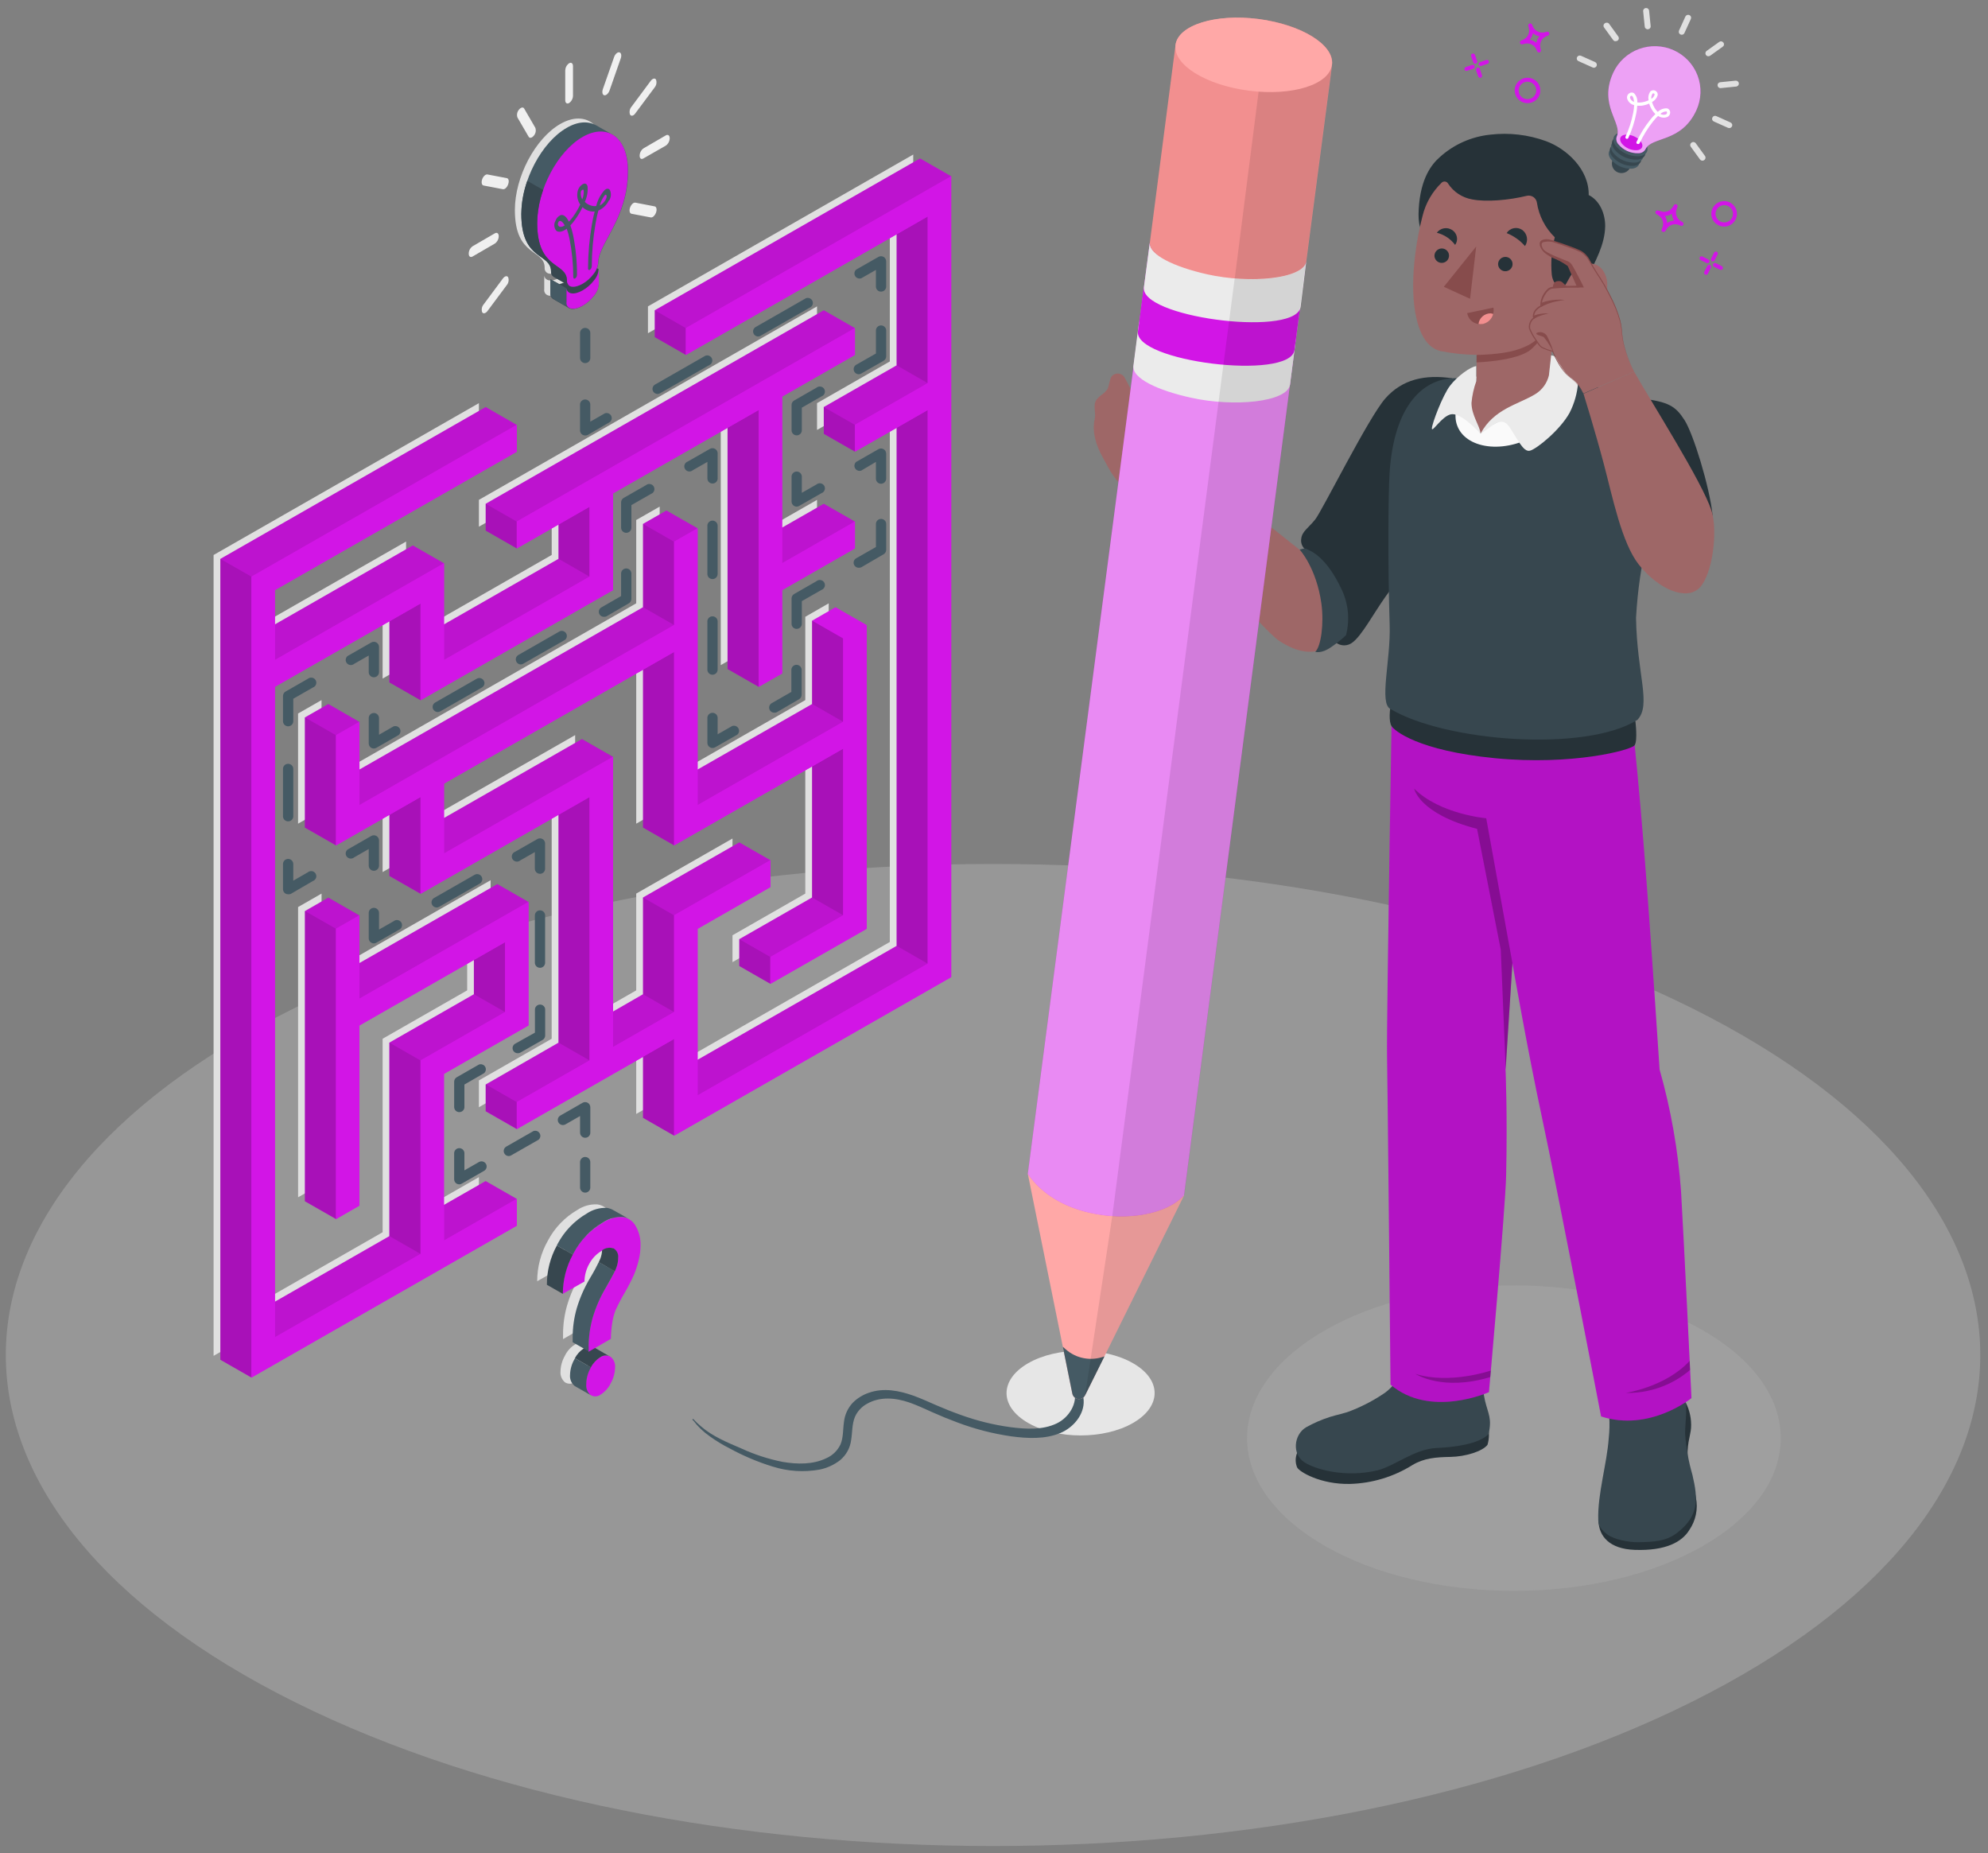 <svg width="103" height="96" viewBox="0 0 103 96" fill="none" xmlns="http://www.w3.org/2000/svg">
<rect x="0" y="0" width="103" height="96" fill="#808080" stroke="none"/>
<g id="Group 2161">
<g id="freepik--Floor--inject-3">
<path id="freepik--floor--inject-3" d="M15.286 88.184C-4.694 78.249 -4.694 62.144 15.286 52.209C35.267 42.275 67.646 42.275 87.62 52.209C107.594 62.144 107.594 78.249 87.62 88.184C67.646 98.118 35.256 98.118 15.286 88.184Z" fill="#F5F5F5" fill-opacity="0.2"/>
</g>
<g id="freepik--Shadows--inject-3">
<path id="freepik--Shadow--inject-3" d="M78.438 82.416C86.073 82.416 92.262 78.874 92.262 74.504C92.262 70.135 86.073 66.592 78.438 66.592C70.803 66.592 64.613 70.135 64.613 74.504C64.613 78.874 70.803 82.416 78.438 82.416Z" fill="#E6E6E6" fill-opacity="0.1"/>
<path id="freepik--shadow--inject-3" d="M58.698 70.62C60.197 71.475 60.197 72.86 58.698 73.72C57.2 74.58 54.775 74.578 53.274 73.72C51.773 72.862 51.778 71.48 53.274 70.62C54.77 69.76 57.202 69.762 58.698 70.62Z" fill="#E6E6E6"/>
<g id="freepik--shadow--inject-3_2">
<path id="Vector" d="M12.28 29.446V33.069L21.04 28.055V33.069L28.584 28.75V25.128L24.812 27.287V25.896L42.331 15.872V17.263L38.557 19.42L38.559 28.055L42.331 25.896V27.287L38.557 29.446L38.559 33.763L37.343 34.457V20.117L29.799 24.433V29.446L19.824 35.154V30.141L12.28 34.457V68.156L19.824 63.837V53.813L24.204 51.307V47.684L16.66 52.001V61.331L15.444 62.027V46.99L16.66 46.293V50.612L25.42 45.599V52.001L21.04 54.508V63.143L24.812 60.983V62.374L11.066 70.241V28.752L24.812 20.885V22.276L12.28 29.446Z" fill="#E0E0E0"/>
<path id="Vector_2" d="M47.316 49.494L32.963 57.709V52.698L24.811 57.361V55.972L28.583 53.813V40.167L19.823 45.178V40.167L15.443 42.671V36.964L16.659 36.269V40.586L32.963 31.256V26.94L34.179 26.245V40.586L41.723 36.269V31.953L42.936 31.256V46.99L37.951 49.844V48.453L41.723 46.293V37.66L32.963 42.671V32.647L21.039 39.47V43.093L29.799 38.082V53.119L32.963 51.307V46.293L37.951 43.44V44.831L34.179 46.99V55.623L46.102 48.8V20.117L42.331 22.274V20.885L46.102 18.726V10.091L33.571 17.263V15.872L47.316 8.005V49.494Z" fill="#E0E0E0"/>
</g>
</g>
<g id="freepik--Labyrinth--inject-3">
<g id="freepik--labyrinth--inject-3">
<path id="Vector_3" d="M25.164 21.087L11.416 28.954V70.443L13.025 71.366L26.77 63.499V62.108L25.159 61.185L22.998 62.422V55.632L27.378 53.126V46.724L25.767 45.801L18.623 49.891V47.427L17.012 46.504L15.796 47.201V62.233L17.41 63.156L18.623 62.459V53.126L24.551 49.732V51.508L20.171 54.015V64.039L14.243 67.435V35.577L20.176 32.184V35.353L21.789 36.276L31.763 30.569V25.558L37.695 22.164V34.659L39.307 35.582L40.523 34.887V30.571L44.294 28.409V27.02L42.681 26.098L40.523 27.334V20.545L44.294 18.387V16.997L42.681 16.074L25.164 26.098V27.489L26.775 28.412L28.936 27.175V28.951L23.003 32.347V29.18L21.387 28.257L14.243 32.347V30.571L26.775 23.403V22.014L25.164 21.087Z" fill="#D215E6"/>
<path id="Vector_4" d="M49.281 9.13L47.668 8.207L33.922 16.074V17.465L35.534 18.387L46.454 12.138V18.927L42.68 21.087V22.476L44.294 23.398L46.454 22.164V49.002L36.142 54.902V48.121L39.918 45.955V44.564L38.302 43.641L33.314 46.495V51.508L31.762 52.404V39.211L30.15 38.288L23.002 42.378V40.595L33.314 34.695V42.873L34.926 43.796L42.074 39.706V46.495L38.302 48.654V50.045L39.914 50.968L44.901 48.121V32.381L43.288 31.458L42.074 32.155V36.473L36.142 39.867V27.368L34.528 26.447L33.314 27.141V31.458L18.624 39.865V37.401L17.011 36.473L15.795 37.168V42.875L17.409 43.798L20.175 42.214V45.382L21.788 46.305L28.935 42.214V54.017L25.163 56.185V57.574L26.774 58.497L33.314 54.756V57.91L34.926 58.833L49.281 50.619V9.13Z" fill="#D215E6"/>
<g id="Group" opacity="0.1">
<path id="Vector_5" d="M26.775 22.01L25.164 21.087L11.416 28.954L13.03 29.874L26.775 22.01Z" fill="black"/>
<path id="Vector_6" d="M35.535 16.997L33.924 16.074L47.669 8.207L49.283 9.13L35.535 16.997Z" fill="black"/>
<path id="Vector_7" d="M23.004 29.18L21.392 28.257L14.244 32.347V34.193L23.004 29.18Z" fill="black"/>
<path id="Vector_8" d="M28.936 28.951L30.548 29.874L23.004 34.193V32.347L28.936 28.951Z" fill="black"/>
<path id="Vector_9" d="M44.295 16.997L42.681 16.074L25.164 26.1L26.775 27.02L44.295 16.997Z" fill="black"/>
<path id="Vector_10" d="M44.295 22.01L48.067 19.85L46.456 18.927L42.682 21.087L44.295 22.01Z" fill="black"/>
<path id="Vector_11" d="M44.295 27.02L42.682 26.098L40.53 27.323L40.523 29.18L44.295 27.02Z" fill="black"/>
<path id="Vector_12" d="M34.926 28.064L33.315 27.141L34.528 26.447L36.142 27.368L34.926 28.064Z" fill="black"/>
<path id="Vector_13" d="M33.315 31.458L18.623 39.865V41.71L34.927 32.381L33.315 31.458Z" fill="black"/>
<path id="Vector_14" d="M18.622 37.394L17.409 38.088L15.795 37.166L17.011 36.471L18.622 37.394Z" fill="black"/>
<path id="Vector_15" d="M17.409 48.115L18.622 47.418L17.011 46.495L15.795 47.192L17.409 48.115Z" fill="black"/>
<path id="Vector_16" d="M21.79 64.962L20.177 64.039L14.244 67.434V69.278L21.79 64.962Z" fill="black"/>
<path id="Vector_17" d="M26.776 62.108L25.165 61.185L23.004 62.421V64.267L26.776 62.108Z" fill="black"/>
<path id="Vector_18" d="M24.556 51.508L26.169 52.431L21.789 54.938L20.176 54.015L24.556 51.508Z" fill="black"/>
<path id="Vector_19" d="M27.383 46.724L18.623 51.737V49.891L25.771 45.801L27.383 46.724Z" fill="black"/>
<path id="Vector_20" d="M23.004 44.217L31.764 39.204L30.152 38.281L23.004 42.371V44.217Z" fill="black"/>
<path id="Vector_21" d="M25.164 56.172L28.936 54.015L30.547 54.938L26.775 57.095L25.164 56.172Z" fill="black"/>
<path id="Vector_22" d="M33.316 51.508L34.928 52.431L31.764 54.241V52.395L33.316 51.508Z" fill="black"/>
<path id="Vector_23" d="M33.315 46.495L38.302 43.641L39.914 44.564L34.926 47.418L33.315 46.495Z" fill="black"/>
<path id="Vector_24" d="M36.143 56.748L48.066 49.925L46.455 49.002L36.143 54.902V56.748Z" fill="black"/>
<path id="Vector_25" d="M43.686 47.418L39.914 49.577L38.303 48.654L42.075 46.495L43.686 47.418Z" fill="black"/>
<path id="Vector_26" d="M43.687 37.394L36.143 41.71V39.865L42.075 36.471L43.687 37.394Z" fill="black"/>
</g>
<g id="Group_2" opacity="0.2">
<path id="Vector_27" d="M13.03 71.364V29.874L11.416 28.954V70.443L13.03 71.364Z" fill="black"/>
<path id="Vector_28" d="M35.535 18.387V16.997L33.924 16.074V17.465L35.535 18.387Z" fill="black"/>
<path id="Vector_29" d="M30.547 29.874V26.252L28.936 27.175V28.951L30.547 29.874Z" fill="black"/>
<path id="Vector_30" d="M26.775 28.412V27.02L25.164 26.1V27.489L26.775 28.412Z" fill="black"/>
<path id="Vector_31" d="M48.066 19.85L46.455 18.927V12.138L48.066 11.215V19.85Z" fill="black"/>
<path id="Vector_32" d="M44.295 23.398V22.01L42.682 21.087V22.476L44.295 23.398Z" fill="black"/>
<path id="Vector_33" d="M39.307 35.582L37.695 34.661V22.164L39.307 21.241V35.582Z" fill="black"/>
<path id="Vector_34" d="M34.926 32.381V28.064L33.315 27.141V31.458L34.926 32.381Z" fill="black"/>
<path id="Vector_35" d="M17.409 43.796V38.088L15.795 37.165V42.873L17.409 43.796Z" fill="black"/>
<path id="Vector_36" d="M34.926 33.772L33.315 34.695V42.873L34.926 43.796V33.772Z" fill="black"/>
<path id="Vector_37" d="M21.789 36.278V31.265L20.176 32.188V35.355L21.789 36.278Z" fill="black"/>
<path id="Vector_38" d="M17.409 63.152V48.114L15.795 47.192V62.229L17.409 63.152Z" fill="black"/>
<path id="Vector_39" d="M21.789 64.962V54.938L20.176 54.015V64.039L21.789 64.962Z" fill="black"/>
<path id="Vector_40" d="M26.168 52.431V48.809L24.555 49.732V51.508L26.168 52.431Z" fill="black"/>
<path id="Vector_41" d="M21.789 46.302V41.289L20.176 42.212V45.38L21.789 46.302Z" fill="black"/>
<path id="Vector_42" d="M28.936 42.212L30.547 41.289V54.938L28.936 54.015V42.212Z" fill="black"/>
<path id="Vector_43" d="M26.775 58.486L25.164 57.563V56.172L26.775 57.095V58.486Z" fill="black"/>
<path id="Vector_44" d="M34.926 52.431V47.418L33.315 46.495V51.508L34.926 52.431Z" fill="black"/>
<path id="Vector_45" d="M34.926 58.833V53.822L33.315 54.745V57.91L34.926 58.833Z" fill="black"/>
<path id="Vector_46" d="M48.066 49.925V21.241L46.455 22.164V49.002L48.066 49.925Z" fill="black"/>
<path id="Vector_47" d="M39.914 50.968V49.577L38.303 48.654V50.045L39.914 50.968Z" fill="black"/>
<path id="Vector_48" d="M43.686 47.418V38.783L42.074 39.708V46.495L43.686 47.418Z" fill="black"/>
<path id="Vector_49" d="M43.686 37.394V33.077L42.074 32.154V36.471L43.686 37.394Z" fill="black"/>
</g>
<path id="Vector_50" d="M14.243 30.571V34.193L23.003 29.18V34.193L30.547 29.874V26.252L26.775 28.412V27.02L44.294 16.997V18.387L40.522 20.545V29.18L44.294 27.02V28.412L40.522 30.571V34.887L39.306 35.582V21.241L31.762 25.558V30.571L21.789 36.278V31.265L14.243 35.582V69.278L21.789 64.962V54.938L26.169 52.431V48.809L18.623 53.125V62.455L17.409 63.152V48.114L18.623 47.418V51.737L27.383 46.724V53.125L23.003 55.632V64.267L26.775 62.108V63.499L13.029 71.364V29.874L26.775 22.01V23.398L14.243 30.571Z" fill="#D215E6"/>
<path id="Vector_51" d="M49.283 50.619L34.927 58.833V53.822L26.776 58.486V57.095L30.547 54.938V41.289L21.79 46.302V41.289L17.41 43.796V38.088L18.624 37.394V41.71L34.927 32.381V28.064L36.143 27.368V41.71L43.687 37.394V33.078L44.903 32.381V48.112L39.915 50.968V49.577L43.687 47.418V38.783L34.927 43.796V33.772L23.004 40.595V44.217L31.763 39.204V54.241L34.927 52.431V47.418L39.915 44.564V45.955L36.143 48.115V56.748L48.067 49.925V21.241L44.295 23.398V22.01L48.067 19.85V11.215L35.535 18.388V16.997L49.283 9.13V50.619Z" fill="#D215E6"/>
</g>
</g>
<g id="freepik--Line--inject-3">
<g id="freepik--line--inject-3">
<path id="Vector_52" d="M30.319 61.785C30.249 61.785 30.181 61.758 30.131 61.708C30.081 61.658 30.053 61.591 30.053 61.521V60.202C30.053 60.167 30.06 60.133 30.073 60.1C30.086 60.068 30.106 60.039 30.131 60.015C30.156 59.99 30.185 59.971 30.217 59.957C30.25 59.944 30.284 59.937 30.319 59.937C30.354 59.937 30.389 59.944 30.421 59.958C30.453 59.971 30.483 59.99 30.507 60.015C30.532 60.039 30.551 60.069 30.564 60.101C30.578 60.133 30.584 60.167 30.584 60.202V61.521C30.584 61.556 30.578 61.59 30.564 61.622C30.551 61.654 30.532 61.683 30.507 61.708C30.483 61.732 30.453 61.752 30.421 61.765C30.389 61.779 30.354 61.785 30.319 61.785Z" fill="#455A64"/>
<path id="Vector_53" d="M30.32 58.943C30.25 58.943 30.182 58.915 30.132 58.865C30.082 58.816 30.054 58.748 30.054 58.678V57.816L29.299 58.248C29.238 58.283 29.165 58.293 29.097 58.275C29.029 58.257 28.97 58.213 28.935 58.152C28.917 58.122 28.906 58.089 28.901 58.054C28.896 58.02 28.898 57.985 28.907 57.952C28.916 57.918 28.932 57.887 28.953 57.859C28.975 57.832 29.002 57.809 29.032 57.791L30.185 57.131C30.225 57.108 30.27 57.095 30.317 57.095C30.363 57.095 30.409 57.107 30.449 57.129C30.49 57.152 30.523 57.185 30.547 57.224C30.571 57.264 30.584 57.309 30.585 57.355V58.674C30.586 58.709 30.579 58.744 30.567 58.776C30.554 58.809 30.534 58.839 30.51 58.864C30.485 58.889 30.456 58.909 30.423 58.922C30.391 58.936 30.356 58.943 30.32 58.943Z" fill="#455A64"/>
<path id="Vector_54" d="M26.36 59.892C26.314 59.892 26.269 59.88 26.229 59.856C26.19 59.833 26.157 59.8 26.134 59.76C26.116 59.73 26.105 59.697 26.1 59.663C26.095 59.628 26.098 59.593 26.107 59.56C26.116 59.526 26.131 59.495 26.153 59.467C26.174 59.44 26.201 59.417 26.231 59.4L27.637 58.596C27.696 58.574 27.76 58.574 27.819 58.594C27.878 58.615 27.927 58.656 27.959 58.709C27.991 58.763 28.003 58.825 27.993 58.886C27.983 58.947 27.951 59.003 27.904 59.044L26.496 59.848C26.456 59.876 26.409 59.891 26.36 59.892Z" fill="#455A64"/>
<path id="Vector_55" d="M23.795 61.358C23.748 61.356 23.702 61.344 23.661 61.322C23.622 61.299 23.589 61.266 23.566 61.227C23.543 61.187 23.531 61.143 23.53 61.098V59.769C23.527 59.733 23.531 59.696 23.543 59.661C23.555 59.626 23.574 59.594 23.599 59.567C23.624 59.54 23.654 59.518 23.688 59.503C23.722 59.488 23.759 59.481 23.796 59.481C23.833 59.481 23.87 59.488 23.904 59.503C23.938 59.518 23.968 59.54 23.993 59.567C24.018 59.594 24.037 59.626 24.049 59.661C24.061 59.696 24.065 59.733 24.061 59.769V60.632L24.816 60.199C24.846 60.182 24.88 60.171 24.915 60.167C24.949 60.163 24.984 60.165 25.018 60.174C25.051 60.183 25.083 60.199 25.11 60.22C25.138 60.242 25.161 60.268 25.178 60.298C25.196 60.328 25.207 60.361 25.212 60.395C25.216 60.429 25.214 60.464 25.205 60.497C25.196 60.531 25.18 60.562 25.159 60.589C25.138 60.617 25.111 60.639 25.081 60.656L23.928 61.317C23.888 61.342 23.842 61.356 23.795 61.358Z" fill="#455A64"/>
<path id="Vector_56" d="M23.796 57.614C23.726 57.614 23.658 57.587 23.609 57.538C23.559 57.489 23.531 57.422 23.531 57.352V56.033C23.532 55.988 23.544 55.943 23.567 55.904C23.59 55.865 23.623 55.832 23.662 55.809L24.817 55.148C24.876 55.128 24.939 55.128 24.997 55.149C25.056 55.17 25.105 55.211 25.136 55.264C25.167 55.317 25.179 55.379 25.169 55.44C25.159 55.5 25.128 55.556 25.082 55.596L24.062 56.185V57.352C24.062 57.387 24.055 57.421 24.042 57.453C24.029 57.485 24.009 57.514 23.984 57.538C23.959 57.563 23.93 57.582 23.898 57.595C23.865 57.608 23.831 57.615 23.796 57.614Z" fill="#455A64"/>
<path id="Vector_57" d="M26.823 54.563C26.764 54.563 26.707 54.544 26.661 54.509C26.614 54.473 26.581 54.424 26.566 54.368C26.551 54.312 26.554 54.252 26.577 54.199C26.599 54.145 26.639 54.1 26.689 54.071L27.715 53.497V52.33C27.712 52.294 27.716 52.257 27.728 52.222C27.74 52.187 27.759 52.155 27.784 52.128C27.809 52.101 27.839 52.079 27.873 52.064C27.907 52.049 27.944 52.042 27.981 52.042C28.018 52.042 28.055 52.049 28.088 52.064C28.122 52.079 28.153 52.101 28.178 52.128C28.203 52.155 28.222 52.187 28.234 52.222C28.245 52.257 28.25 52.294 28.246 52.33V53.65C28.245 53.695 28.233 53.74 28.209 53.779C28.186 53.818 28.153 53.851 28.113 53.874L26.96 54.532C26.918 54.555 26.871 54.566 26.823 54.563Z" fill="#455A64"/>
<path id="Vector_58" d="M27.977 50.137C27.942 50.137 27.907 50.13 27.875 50.117C27.843 50.104 27.813 50.084 27.789 50.06C27.764 50.035 27.745 50.006 27.732 49.974C27.718 49.942 27.712 49.908 27.712 49.873V47.449C27.709 47.413 27.713 47.376 27.725 47.341C27.737 47.306 27.756 47.274 27.781 47.247C27.806 47.22 27.836 47.198 27.87 47.183C27.904 47.168 27.941 47.161 27.978 47.161C28.015 47.161 28.051 47.168 28.085 47.183C28.119 47.198 28.15 47.22 28.175 47.247C28.2 47.274 28.219 47.306 28.23 47.341C28.242 47.376 28.247 47.413 28.243 47.449V49.889C28.239 49.956 28.209 50.019 28.16 50.066C28.11 50.112 28.045 50.138 27.977 50.137Z" fill="#455A64"/>
<path id="Vector_59" d="M27.976 45.268C27.906 45.268 27.838 45.24 27.789 45.191C27.739 45.142 27.711 45.075 27.711 45.005V44.143L26.956 44.573C26.927 44.599 26.892 44.617 26.855 44.627C26.817 44.638 26.777 44.64 26.739 44.634C26.701 44.628 26.664 44.613 26.632 44.591C26.599 44.569 26.572 44.541 26.552 44.508C26.533 44.474 26.52 44.437 26.517 44.398C26.513 44.36 26.518 44.321 26.531 44.285C26.544 44.248 26.565 44.215 26.593 44.187C26.62 44.16 26.653 44.139 26.69 44.125L27.842 43.467C27.883 43.443 27.929 43.431 27.976 43.431C28.023 43.431 28.069 43.443 28.109 43.467C28.149 43.489 28.182 43.522 28.206 43.561C28.229 43.6 28.242 43.645 28.242 43.691V45.01C28.241 45.079 28.213 45.145 28.163 45.193C28.113 45.242 28.046 45.268 27.976 45.268Z" fill="#455A64"/>
<path id="Vector_60" d="M22.623 47.013C22.565 47.012 22.508 46.993 22.462 46.958C22.415 46.922 22.382 46.873 22.366 46.817C22.351 46.761 22.355 46.701 22.378 46.648C22.4 46.594 22.439 46.549 22.49 46.52L24.59 45.319C24.62 45.301 24.653 45.29 24.688 45.285C24.723 45.281 24.758 45.283 24.792 45.292C24.826 45.301 24.857 45.316 24.885 45.338C24.913 45.359 24.936 45.385 24.953 45.415C24.988 45.476 24.997 45.548 24.979 45.615C24.961 45.683 24.917 45.74 24.856 45.776L22.754 46.977C22.715 47.001 22.67 47.013 22.623 47.013Z" fill="#455A64"/>
<path id="Vector_61" d="M19.37 48.874C19.323 48.874 19.277 48.862 19.237 48.838C19.197 48.815 19.164 48.783 19.14 48.743C19.117 48.704 19.104 48.66 19.104 48.614V47.295C19.104 47.225 19.132 47.157 19.182 47.108C19.232 47.058 19.299 47.031 19.37 47.031C19.441 47.031 19.509 47.058 19.559 47.108C19.609 47.157 19.637 47.225 19.637 47.295V48.157L20.39 47.727C20.419 47.702 20.454 47.683 20.491 47.673C20.529 47.662 20.568 47.66 20.607 47.666C20.645 47.673 20.682 47.687 20.714 47.709C20.747 47.731 20.774 47.76 20.793 47.793C20.813 47.826 20.826 47.863 20.829 47.902C20.833 47.941 20.828 47.979 20.815 48.016C20.802 48.052 20.781 48.085 20.753 48.113C20.726 48.141 20.693 48.162 20.656 48.175L19.503 48.834C19.464 48.859 19.418 48.873 19.37 48.874Z" fill="#455A64"/>
<path id="Vector_62" d="M19.37 45.111C19.3 45.111 19.232 45.083 19.182 45.033C19.132 44.984 19.104 44.916 19.104 44.846V43.984L18.351 44.416C18.322 44.442 18.287 44.46 18.249 44.471C18.212 44.481 18.172 44.483 18.134 44.477C18.095 44.471 18.058 44.456 18.026 44.434C17.994 44.413 17.967 44.384 17.947 44.351C17.927 44.317 17.915 44.28 17.911 44.242C17.908 44.203 17.913 44.164 17.926 44.128C17.939 44.091 17.96 44.058 17.987 44.031C18.015 44.003 18.048 43.982 18.084 43.968L19.237 43.307C19.277 43.285 19.323 43.272 19.369 43.272C19.416 43.272 19.461 43.284 19.502 43.306C19.542 43.329 19.576 43.362 19.599 43.401C19.623 43.441 19.636 43.486 19.637 43.532V44.851C19.636 44.92 19.607 44.986 19.557 45.035C19.508 45.084 19.44 45.111 19.37 45.111Z" fill="#455A64"/>
<path id="Vector_63" d="M14.929 46.329C14.882 46.329 14.836 46.318 14.796 46.296C14.756 46.273 14.723 46.24 14.699 46.201C14.676 46.162 14.663 46.117 14.662 46.072V44.761C14.662 44.691 14.69 44.624 14.74 44.574C14.79 44.525 14.858 44.497 14.929 44.497C14.999 44.497 15.067 44.525 15.117 44.574C15.167 44.624 15.195 44.691 15.195 44.761V45.624L15.948 45.191C15.978 45.166 16.012 45.148 16.05 45.137C16.088 45.127 16.127 45.124 16.166 45.131C16.204 45.137 16.241 45.151 16.273 45.173C16.305 45.195 16.332 45.224 16.352 45.257C16.372 45.291 16.384 45.328 16.388 45.366C16.392 45.405 16.387 45.444 16.374 45.48C16.36 45.517 16.34 45.55 16.312 45.577C16.285 45.605 16.251 45.626 16.215 45.639L15.062 46.311C15.02 46.328 14.974 46.334 14.929 46.329Z" fill="#455A64"/>
<path id="Vector_64" d="M14.929 42.55C14.86 42.551 14.793 42.525 14.743 42.478C14.694 42.43 14.665 42.366 14.662 42.297V39.833C14.662 39.763 14.69 39.696 14.74 39.646C14.79 39.597 14.858 39.569 14.929 39.569C14.999 39.569 15.067 39.597 15.117 39.646C15.167 39.696 15.195 39.763 15.195 39.833V42.297C15.193 42.366 15.164 42.43 15.114 42.478C15.064 42.525 14.998 42.551 14.929 42.55Z" fill="#455A64"/>
<path id="Vector_65" d="M14.929 37.627C14.859 37.627 14.792 37.6 14.743 37.552C14.693 37.504 14.664 37.438 14.662 37.369V36.05C14.663 36.005 14.676 35.96 14.699 35.921C14.723 35.882 14.756 35.849 14.796 35.826L15.948 35.167C15.978 35.142 16.012 35.124 16.05 35.113C16.088 35.103 16.127 35.1 16.166 35.107C16.204 35.113 16.241 35.127 16.273 35.149C16.305 35.171 16.332 35.2 16.352 35.233C16.372 35.267 16.384 35.304 16.388 35.342C16.392 35.381 16.387 35.42 16.374 35.456C16.36 35.493 16.34 35.526 16.312 35.553C16.285 35.581 16.251 35.602 16.215 35.615L15.195 36.198V37.369C15.194 37.438 15.165 37.504 15.115 37.552C15.065 37.6 14.998 37.627 14.929 37.627Z" fill="#455A64"/>
<path id="Vector_66" d="M19.37 35.087C19.335 35.087 19.301 35.08 19.268 35.067C19.236 35.053 19.207 35.034 19.182 35.009C19.157 34.985 19.137 34.956 19.124 34.924C19.111 34.892 19.104 34.857 19.104 34.822V33.96L18.351 34.39C18.322 34.416 18.287 34.434 18.249 34.444C18.212 34.455 18.172 34.457 18.134 34.451C18.095 34.445 18.058 34.43 18.026 34.408C17.994 34.386 17.967 34.358 17.947 34.324C17.927 34.291 17.915 34.254 17.911 34.215C17.908 34.177 17.913 34.138 17.926 34.102C17.939 34.065 17.96 34.032 17.987 34.004C18.015 33.977 18.048 33.956 18.084 33.942L19.237 33.284C19.277 33.261 19.323 33.248 19.369 33.248C19.416 33.248 19.461 33.26 19.502 33.282C19.542 33.305 19.576 33.338 19.599 33.377C19.623 33.417 19.636 33.462 19.637 33.508V34.827C19.636 34.896 19.607 34.962 19.557 35.011C19.508 35.06 19.44 35.087 19.37 35.087Z" fill="#455A64"/>
<path id="Vector_67" d="M19.37 38.778C19.324 38.778 19.278 38.767 19.237 38.745C19.197 38.722 19.164 38.689 19.141 38.65C19.118 38.611 19.105 38.566 19.104 38.521V37.201C19.104 37.131 19.132 37.064 19.182 37.014C19.232 36.965 19.299 36.937 19.37 36.937C19.441 36.937 19.509 36.965 19.559 37.014C19.609 37.064 19.637 37.131 19.637 37.201V38.064L20.39 37.631C20.448 37.61 20.512 37.61 20.571 37.63C20.63 37.651 20.68 37.692 20.712 37.745C20.743 37.798 20.755 37.861 20.745 37.922C20.735 37.983 20.703 38.039 20.656 38.079L19.503 38.74C19.463 38.764 19.417 38.777 19.37 38.778Z" fill="#455A64"/>
<path id="Vector_68" d="M22.676 36.888C22.63 36.886 22.585 36.874 22.546 36.85C22.506 36.827 22.473 36.795 22.45 36.756C22.414 36.695 22.405 36.623 22.423 36.555C22.441 36.488 22.486 36.43 22.547 36.395L24.703 35.161C24.733 35.144 24.767 35.133 24.801 35.128C24.836 35.124 24.871 35.126 24.904 35.135C24.938 35.145 24.97 35.16 24.997 35.181C25.024 35.203 25.047 35.229 25.064 35.259C25.082 35.289 25.094 35.322 25.099 35.356C25.103 35.391 25.101 35.425 25.092 35.459C25.083 35.492 25.067 35.523 25.046 35.551C25.024 35.578 24.998 35.601 24.967 35.618L22.814 36.852C22.771 36.875 22.724 36.888 22.676 36.888ZM26.985 34.424C26.939 34.423 26.894 34.411 26.855 34.388C26.815 34.364 26.782 34.331 26.759 34.292C26.742 34.262 26.73 34.228 26.726 34.194C26.721 34.16 26.723 34.125 26.732 34.091C26.741 34.057 26.757 34.026 26.778 33.999C26.799 33.971 26.826 33.948 26.857 33.931L29.011 32.699C29.069 32.678 29.134 32.677 29.192 32.698C29.251 32.719 29.301 32.759 29.332 32.813C29.364 32.866 29.376 32.929 29.366 32.99C29.356 33.051 29.325 33.106 29.277 33.147L27.121 34.379C27.081 34.406 27.034 34.421 26.985 34.422V34.424Z" fill="#455A64"/>
<path id="Vector_69" d="M31.293 31.955C31.235 31.956 31.177 31.938 31.13 31.902C31.083 31.867 31.05 31.818 31.034 31.761C31.019 31.705 31.023 31.645 31.046 31.592C31.069 31.538 31.109 31.493 31.16 31.465L32.179 30.88V29.713C32.179 29.643 32.208 29.576 32.258 29.526C32.307 29.477 32.375 29.449 32.446 29.449C32.517 29.449 32.585 29.477 32.635 29.526C32.685 29.576 32.713 29.643 32.713 29.713V31.032C32.712 31.078 32.699 31.122 32.675 31.162C32.652 31.201 32.619 31.233 32.579 31.256L31.427 31.928C31.385 31.948 31.339 31.957 31.293 31.955Z" fill="#455A64"/>
<path id="Vector_70" d="M32.446 27.603C32.376 27.603 32.308 27.575 32.258 27.526C32.208 27.476 32.18 27.409 32.18 27.339V26.019C32.181 25.974 32.194 25.929 32.217 25.89C32.24 25.851 32.273 25.818 32.313 25.795L33.466 25.137C33.495 25.111 33.53 25.093 33.568 25.082C33.605 25.072 33.645 25.07 33.683 25.076C33.722 25.082 33.758 25.097 33.791 25.119C33.823 25.14 33.85 25.169 33.87 25.202C33.889 25.236 33.902 25.273 33.905 25.311C33.909 25.35 33.904 25.389 33.891 25.425C33.878 25.462 33.857 25.495 33.83 25.523C33.802 25.55 33.769 25.571 33.732 25.585L32.713 26.167V27.334C32.714 27.369 32.707 27.404 32.694 27.437C32.681 27.469 32.661 27.499 32.637 27.524C32.612 27.549 32.582 27.569 32.55 27.582C32.517 27.596 32.482 27.603 32.446 27.603Z" fill="#455A64"/>
<path id="Vector_71" d="M36.915 25.049C36.845 25.049 36.778 25.022 36.728 24.973C36.678 24.923 36.651 24.857 36.651 24.787V23.929L35.896 24.359C35.866 24.385 35.831 24.404 35.794 24.415C35.756 24.425 35.716 24.428 35.677 24.422C35.638 24.415 35.601 24.401 35.569 24.379C35.537 24.357 35.51 24.328 35.49 24.294C35.47 24.261 35.458 24.223 35.454 24.184C35.451 24.145 35.456 24.106 35.469 24.07C35.483 24.033 35.505 24 35.532 23.973C35.56 23.945 35.594 23.924 35.631 23.911L36.784 23.253C36.824 23.23 36.869 23.219 36.915 23.219C36.962 23.219 37.007 23.231 37.047 23.253C37.087 23.276 37.12 23.308 37.144 23.347C37.168 23.387 37.181 23.431 37.182 23.477V24.796C37.179 24.864 37.15 24.929 37.1 24.977C37.05 25.024 36.984 25.05 36.915 25.049Z" fill="#455A64"/>
<path id="Vector_72" d="M36.914 34.955C36.879 34.955 36.845 34.948 36.812 34.934C36.78 34.921 36.751 34.902 36.726 34.877C36.702 34.852 36.682 34.823 36.669 34.791C36.656 34.759 36.649 34.725 36.65 34.69V32.217C36.646 32.181 36.651 32.144 36.662 32.109C36.674 32.074 36.693 32.042 36.718 32.015C36.743 31.988 36.774 31.966 36.807 31.951C36.841 31.936 36.878 31.929 36.915 31.929C36.952 31.929 36.989 31.936 37.023 31.951C37.057 31.966 37.087 31.988 37.112 32.015C37.137 32.042 37.156 32.074 37.168 32.109C37.18 32.144 37.184 32.181 37.181 32.217V34.681C37.182 34.717 37.176 34.752 37.163 34.785C37.15 34.818 37.131 34.849 37.106 34.874C37.081 34.9 37.051 34.92 37.018 34.934C36.985 34.947 36.95 34.955 36.914 34.955ZM36.914 30C36.844 30 36.777 29.972 36.727 29.923C36.678 29.874 36.65 29.807 36.65 29.738V27.26C36.646 27.224 36.651 27.187 36.662 27.152C36.674 27.117 36.693 27.085 36.718 27.058C36.743 27.031 36.774 27.009 36.807 26.994C36.841 26.979 36.878 26.972 36.915 26.972C36.952 26.972 36.989 26.979 37.023 26.994C37.057 27.009 37.087 27.031 37.112 27.058C37.137 27.085 37.156 27.117 37.168 27.152C37.18 27.187 37.184 27.224 37.181 27.26V29.738C37.181 29.772 37.174 29.806 37.16 29.838C37.147 29.87 37.127 29.899 37.102 29.924C37.078 29.948 37.048 29.967 37.016 29.98C36.984 29.993 36.949 30 36.914 30Z" fill="#455A64"/>
<path id="Vector_73" d="M36.915 38.751C36.869 38.752 36.823 38.739 36.784 38.716C36.744 38.693 36.71 38.66 36.687 38.621C36.664 38.582 36.651 38.537 36.65 38.492V37.168C36.657 37.102 36.687 37.041 36.736 36.997C36.785 36.952 36.849 36.928 36.916 36.928C36.982 36.928 37.047 36.952 37.096 36.997C37.145 37.041 37.175 37.102 37.181 37.168V38.041L37.936 37.611C37.995 37.591 38.059 37.591 38.117 37.612C38.175 37.634 38.224 37.674 38.255 37.727C38.286 37.78 38.298 37.842 38.288 37.903C38.278 37.964 38.247 38.019 38.201 38.059L37.048 38.718C37.008 38.741 36.962 38.753 36.915 38.751Z" fill="#455A64"/>
<path id="Vector_74" d="M40.115 36.921C40.057 36.921 40 36.902 39.954 36.867C39.907 36.831 39.874 36.782 39.859 36.725C39.843 36.669 39.847 36.61 39.87 36.556C39.892 36.503 39.932 36.458 39.982 36.428L41.002 35.844V34.681C41.008 34.616 41.038 34.555 41.087 34.51C41.136 34.466 41.2 34.441 41.267 34.441C41.334 34.441 41.398 34.466 41.447 34.51C41.496 34.555 41.526 34.616 41.533 34.681V36.001C41.532 36.046 41.519 36.091 41.496 36.13C41.472 36.169 41.439 36.202 41.399 36.225L40.247 36.897C40.206 36.917 40.161 36.925 40.115 36.921Z" fill="#455A64"/>
<path id="Vector_75" d="M41.276 32.58C41.241 32.58 41.207 32.573 41.174 32.56C41.142 32.547 41.113 32.527 41.088 32.503C41.064 32.478 41.044 32.449 41.031 32.417C41.018 32.385 41.011 32.35 41.012 32.316V30.997C41.012 30.951 41.025 30.906 41.048 30.867C41.072 30.828 41.105 30.795 41.145 30.773L42.298 30.112C42.327 30.086 42.362 30.067 42.4 30.056C42.438 30.046 42.477 30.043 42.516 30.049C42.555 30.056 42.592 30.07 42.624 30.092C42.657 30.114 42.684 30.143 42.704 30.177C42.724 30.211 42.736 30.248 42.739 30.287C42.743 30.326 42.737 30.365 42.724 30.401C42.71 30.438 42.689 30.471 42.661 30.498C42.633 30.526 42.599 30.547 42.562 30.56L41.543 31.142V32.309C41.544 32.344 41.538 32.38 41.525 32.412C41.511 32.445 41.492 32.475 41.467 32.5C41.442 32.526 41.413 32.546 41.38 32.559C41.347 32.573 41.312 32.58 41.276 32.58Z" fill="#455A64"/>
<path id="Vector_76" d="M44.495 29.413C44.436 29.414 44.379 29.395 44.332 29.36C44.285 29.325 44.251 29.275 44.236 29.219C44.22 29.163 44.224 29.103 44.247 29.049C44.27 28.995 44.31 28.951 44.361 28.922L45.383 28.338V27.171C45.38 27.134 45.384 27.097 45.396 27.062C45.407 27.027 45.426 26.995 45.452 26.968C45.477 26.941 45.507 26.919 45.541 26.904C45.575 26.89 45.611 26.882 45.649 26.882C45.686 26.882 45.722 26.89 45.756 26.904C45.79 26.919 45.821 26.941 45.846 26.968C45.871 26.995 45.89 27.027 45.901 27.062C45.913 27.097 45.917 27.134 45.914 27.171V28.49C45.913 28.536 45.901 28.58 45.877 28.619C45.854 28.659 45.821 28.691 45.781 28.714L44.628 29.386C44.587 29.406 44.541 29.415 44.495 29.413Z" fill="#455A64"/>
<path id="Vector_77" d="M45.646 25.061C45.611 25.061 45.576 25.054 45.544 25.04C45.512 25.027 45.483 25.008 45.458 24.983C45.434 24.958 45.414 24.929 45.401 24.897C45.388 24.865 45.381 24.831 45.382 24.796V23.929L44.627 24.377C44.568 24.399 44.504 24.399 44.445 24.378C44.386 24.358 44.336 24.317 44.305 24.264C44.273 24.21 44.261 24.148 44.271 24.087C44.281 24.025 44.313 23.97 44.36 23.929L45.515 23.268C45.555 23.246 45.6 23.234 45.646 23.234C45.692 23.234 45.738 23.246 45.778 23.269C45.818 23.291 45.851 23.324 45.875 23.363C45.898 23.402 45.911 23.447 45.913 23.492V24.812C45.908 24.879 45.879 24.942 45.829 24.989C45.779 25.035 45.714 25.061 45.646 25.061Z" fill="#455A64"/>
<path id="Vector_78" d="M41.276 26.248C41.23 26.248 41.184 26.236 41.145 26.212C41.105 26.189 41.072 26.157 41.048 26.117C41.025 26.078 41.012 26.034 41.012 25.988V24.669C41.018 24.603 41.048 24.542 41.098 24.497C41.147 24.453 41.211 24.428 41.277 24.428C41.344 24.428 41.408 24.453 41.457 24.497C41.506 24.542 41.537 24.603 41.543 24.669V25.531L42.298 25.101C42.327 25.075 42.362 25.056 42.4 25.046C42.438 25.035 42.477 25.032 42.516 25.039C42.555 25.045 42.592 25.059 42.624 25.081C42.657 25.104 42.684 25.132 42.704 25.166C42.724 25.2 42.736 25.237 42.739 25.276C42.743 25.315 42.737 25.354 42.724 25.39C42.71 25.427 42.689 25.46 42.661 25.488C42.633 25.515 42.599 25.536 42.562 25.549L41.41 26.207C41.37 26.233 41.324 26.247 41.276 26.248Z" fill="#455A64"/>
<path id="Vector_79" d="M41.276 22.554C41.206 22.554 41.139 22.526 41.089 22.477C41.04 22.428 41.012 22.361 41.012 22.292V20.973C41.012 20.927 41.025 20.882 41.048 20.843C41.072 20.804 41.105 20.771 41.145 20.749L42.298 20.088C42.327 20.062 42.362 20.043 42.4 20.032C42.438 20.022 42.477 20.019 42.516 20.026C42.555 20.032 42.592 20.046 42.624 20.068C42.657 20.09 42.684 20.119 42.704 20.153C42.724 20.187 42.736 20.224 42.739 20.263C42.743 20.302 42.737 20.341 42.724 20.377C42.71 20.414 42.689 20.447 42.661 20.474C42.633 20.502 42.599 20.523 42.562 20.536L41.543 21.12V22.287C41.543 22.322 41.537 22.357 41.524 22.39C41.511 22.422 41.491 22.452 41.466 22.477C41.441 22.501 41.412 22.521 41.379 22.534C41.346 22.548 41.311 22.554 41.276 22.554Z" fill="#455A64"/>
<path id="Vector_80" d="M44.495 19.389C44.436 19.389 44.379 19.369 44.333 19.334C44.286 19.299 44.253 19.249 44.238 19.193C44.222 19.137 44.226 19.078 44.249 19.024C44.271 18.97 44.31 18.925 44.361 18.896L45.383 18.314V17.147C45.379 17.11 45.384 17.073 45.395 17.038C45.407 17.003 45.426 16.971 45.451 16.944C45.476 16.917 45.507 16.895 45.541 16.881C45.574 16.866 45.611 16.858 45.648 16.858C45.685 16.858 45.722 16.866 45.756 16.881C45.79 16.895 45.82 16.917 45.845 16.944C45.87 16.971 45.889 17.003 45.901 17.038C45.913 17.073 45.917 17.11 45.914 17.147V18.466C45.913 18.512 45.901 18.556 45.877 18.596C45.854 18.635 45.82 18.667 45.78 18.69L44.628 19.349C44.588 19.374 44.542 19.388 44.495 19.389Z" fill="#455A64"/>
<path id="Vector_81" d="M45.646 15.108C45.576 15.108 45.508 15.081 45.459 15.031C45.409 14.982 45.382 14.916 45.382 14.846V13.984L44.627 14.414C44.568 14.435 44.504 14.436 44.445 14.415C44.386 14.394 44.336 14.354 44.305 14.3C44.273 14.247 44.261 14.184 44.271 14.123C44.281 14.062 44.313 14.006 44.36 13.966L45.515 13.307C45.555 13.285 45.6 13.273 45.646 13.273C45.692 13.273 45.738 13.285 45.778 13.308C45.818 13.33 45.851 13.363 45.875 13.402C45.898 13.441 45.911 13.486 45.913 13.531V14.851C45.911 14.92 45.883 14.986 45.833 15.034C45.783 15.082 45.716 15.109 45.646 15.108Z" fill="#455A64"/>
<path id="Vector_82" d="M34.075 20.41C34.016 20.411 33.959 20.392 33.912 20.357C33.865 20.322 33.831 20.273 33.816 20.216C33.8 20.16 33.804 20.1 33.827 20.047C33.85 19.993 33.89 19.948 33.942 19.92L36.547 18.428C36.606 18.406 36.67 18.406 36.729 18.427C36.788 18.448 36.838 18.488 36.869 18.541C36.901 18.595 36.913 18.657 36.903 18.719C36.893 18.78 36.861 18.835 36.814 18.876L34.208 20.368C34.168 20.393 34.122 20.408 34.075 20.41ZM39.284 17.433C39.226 17.433 39.169 17.414 39.122 17.378C39.076 17.343 39.043 17.294 39.027 17.238C39.012 17.181 39.016 17.122 39.038 17.068C39.061 17.015 39.1 16.97 39.151 16.941L41.757 15.449C41.815 15.427 41.88 15.427 41.938 15.448C41.997 15.468 42.047 15.509 42.079 15.562C42.111 15.616 42.122 15.678 42.112 15.739C42.102 15.801 42.071 15.856 42.023 15.897L39.418 17.389C39.378 17.415 39.332 17.431 39.284 17.433Z" fill="#455A64"/>
<path id="Vector_83" d="M30.319 22.561C30.272 22.561 30.226 22.549 30.185 22.527C30.145 22.504 30.112 22.472 30.089 22.433C30.065 22.393 30.052 22.349 30.052 22.303V20.984C30.049 20.947 30.053 20.91 30.065 20.875C30.076 20.84 30.095 20.808 30.12 20.781C30.145 20.754 30.176 20.732 30.21 20.718C30.244 20.703 30.28 20.695 30.317 20.695C30.355 20.695 30.391 20.703 30.425 20.718C30.459 20.732 30.489 20.754 30.515 20.781C30.54 20.808 30.558 20.84 30.57 20.875C30.582 20.91 30.586 20.947 30.583 20.984V21.846L31.336 21.414C31.394 21.392 31.459 21.392 31.517 21.413C31.576 21.433 31.626 21.474 31.658 21.527C31.689 21.581 31.701 21.643 31.691 21.704C31.681 21.766 31.65 21.821 31.602 21.862L30.45 22.534C30.409 22.553 30.364 22.562 30.319 22.561Z" fill="#455A64"/>
<path id="Vector_84" d="M30.319 18.811C30.284 18.811 30.25 18.804 30.217 18.791C30.185 18.777 30.156 18.758 30.131 18.733C30.106 18.709 30.086 18.68 30.073 18.648C30.06 18.616 30.053 18.581 30.053 18.547V17.227C30.059 17.162 30.089 17.101 30.139 17.056C30.188 17.012 30.252 16.987 30.318 16.987C30.385 16.987 30.449 17.012 30.498 17.056C30.547 17.101 30.578 17.162 30.584 17.227V18.553C30.583 18.622 30.554 18.688 30.505 18.736C30.455 18.784 30.389 18.811 30.319 18.811Z" fill="#455A64"/>
</g>
</g>
<g id="freepik--Icons--inject-3">
<g id="freepik--idea-icon--inject-3">
<path id="Vector_85" d="M29.031 6.421C27.731 7.167 26.676 9.163 26.676 10.881C26.676 13.345 28.219 12.879 28.219 13.874C28.212 13.945 28.233 14.016 28.277 14.072C28.321 14.129 28.386 14.166 28.457 14.176C28.773 14.237 29.288 13.952 29.605 13.52C29.737 13.355 29.816 13.155 29.831 12.944C29.831 11.95 31.374 10.657 31.374 8.187C31.386 6.468 30.33 5.678 29.031 6.421ZM30.387 9.716C30.276 9.95 30.083 10.136 29.844 10.238C29.795 10.431 29.745 10.657 29.7 10.91C29.575 11.64 29.51 12.379 29.505 13.119C29.506 13.155 29.497 13.191 29.481 13.224C29.464 13.256 29.44 13.284 29.41 13.305C29.358 13.336 29.316 13.305 29.313 13.236C29.32 12.475 29.391 11.716 29.523 10.966C29.564 10.72 29.614 10.492 29.666 10.294C29.582 10.303 29.498 10.297 29.417 10.277C29.275 10.242 29.144 10.171 29.038 10.07C28.93 10.294 28.803 10.509 28.658 10.711C28.582 10.817 28.499 10.918 28.409 11.013C28.468 11.183 28.516 11.357 28.552 11.533C28.686 12.208 28.753 12.895 28.753 13.583C28.752 13.619 28.743 13.654 28.725 13.685C28.708 13.717 28.683 13.744 28.653 13.764C28.599 13.793 28.556 13.764 28.558 13.688C28.557 13.022 28.492 12.357 28.364 11.703C28.329 11.527 28.28 11.354 28.217 11.186C27.98 11.367 27.788 11.383 27.677 11.287C27.619 11.217 27.584 11.131 27.576 11.04C27.568 10.95 27.589 10.859 27.634 10.78C27.655 10.715 27.689 10.655 27.735 10.604C27.78 10.553 27.836 10.511 27.898 10.483C28.052 10.435 28.201 10.556 28.33 10.823C28.412 10.738 28.488 10.648 28.556 10.552C28.695 10.357 28.816 10.149 28.918 9.932C28.789 9.744 28.738 9.515 28.775 9.291C28.788 9.209 28.819 9.131 28.864 9.061C28.909 8.991 28.968 8.931 29.038 8.885C29.166 8.812 29.264 8.852 29.3 8.991C29.322 9.266 29.273 9.543 29.157 9.795C29.256 9.895 29.381 9.966 29.519 9.999C29.593 10.017 29.669 10.022 29.745 10.012C29.816 9.703 29.964 9.416 30.177 9.179C30.278 9.096 30.373 9.094 30.441 9.179C30.478 9.266 30.494 9.36 30.485 9.454C30.476 9.548 30.444 9.638 30.391 9.716H30.387Z" fill="#E0E0E0"/>
<path id="Vector_86" d="M29.87 13.258V14.049C29.852 14.267 29.766 14.474 29.624 14.642C29.299 15.077 28.765 15.382 28.44 15.314C28.401 15.309 28.365 15.295 28.332 15.275C28.299 15.255 28.27 15.229 28.248 15.198C28.225 15.167 28.209 15.132 28.201 15.094C28.192 15.057 28.191 15.018 28.198 14.98V14.275C28.205 14.337 28.233 14.394 28.276 14.439C28.32 14.483 28.378 14.512 28.44 14.521C28.765 14.584 29.299 14.279 29.624 13.849C29.766 13.682 29.852 13.476 29.87 13.258Z" fill="#E0E0E0"/>
<path id="Vector_87" d="M30.202 13.46C30.184 13.677 30.098 13.884 29.956 14.051C29.718 14.383 29.369 14.621 28.97 14.723L28.518 14.47V15.193C28.511 15.249 28.519 15.307 28.542 15.358C28.565 15.41 28.602 15.455 28.649 15.487L29.481 15.962C29.513 15.98 29.548 15.992 29.585 15.998C29.91 16.06 30.441 15.755 30.767 15.325C30.909 15.157 30.995 14.95 31.013 14.732V13.941L30.202 13.46Z" fill="#37474F"/>
<path id="Vector_88" d="M28.661 15.48L29.493 15.955C29.525 15.973 29.56 15.986 29.597 15.991C29.632 15.994 29.668 15.994 29.703 15.991L29.353 15.65V14.938L28.971 14.714L28.519 14.461V15.193C28.514 15.249 28.524 15.306 28.549 15.357C28.575 15.407 28.613 15.45 28.661 15.48Z" fill="#455A64"/>
<path id="Vector_89" d="M30.904 6.502C30.49 6.265 29.952 6.278 29.362 6.623C28.063 7.367 27.01 9.365 27.01 11.083C27.01 13.547 28.551 13.081 28.551 14.075C28.547 14.127 28.558 14.179 28.581 14.226C28.605 14.272 28.64 14.312 28.684 14.34L29.507 14.81C29.539 14.829 29.574 14.842 29.611 14.848C29.93 14.909 30.443 14.624 30.761 14.192C30.898 14.029 30.981 13.828 30.999 13.616C30.999 12.622 32.54 11.329 32.54 8.859C32.54 7.92 32.226 7.257 31.726 6.972L30.904 6.502Z" fill="#455A64"/>
<path id="Vector_90" d="M31.343 10.104C31.216 10.264 31.124 10.449 31.074 10.646C31.209 10.575 31.318 10.465 31.386 10.33C31.404 10.294 31.461 10.169 31.413 10.106C31.409 10.101 31.404 10.096 31.398 10.093C31.392 10.089 31.386 10.087 31.379 10.087C31.372 10.087 31.365 10.088 31.359 10.091C31.353 10.094 31.347 10.099 31.343 10.104Z" fill="#D215E6"/>
<path id="Vector_91" d="M30.168 9.837C30.147 9.849 30.13 9.865 30.117 9.884C30.104 9.904 30.096 9.926 30.093 9.949C30.075 10.08 30.101 10.214 30.168 10.328C30.228 10.181 30.254 10.023 30.242 9.864C30.233 9.829 30.218 9.817 30.168 9.837Z" fill="#D215E6"/>
<path id="Vector_92" d="M28.991 11.45H28.978C28.951 11.47 28.932 11.499 28.924 11.531C28.906 11.561 28.899 11.595 28.904 11.63C28.909 11.664 28.925 11.695 28.951 11.719C29.012 11.771 29.122 11.768 29.26 11.677C29.156 11.493 29.057 11.43 28.991 11.45Z" fill="#D215E6"/>
<path id="Vector_93" d="M30.187 7.093C28.887 7.839 27.834 9.835 27.834 11.553C27.834 14.017 29.375 13.551 29.375 14.546C29.368 14.615 29.387 14.685 29.429 14.741C29.471 14.797 29.532 14.835 29.601 14.848C29.92 14.909 30.433 14.624 30.752 14.192C30.888 14.029 30.971 13.828 30.989 13.616C30.989 12.622 32.53 11.329 32.53 8.859C32.542 7.14 31.488 6.35 30.187 7.093ZM31.543 10.389C31.431 10.621 31.239 10.807 31 10.91C30.948 11.103 30.898 11.329 30.856 11.582C30.729 12.312 30.664 13.051 30.661 13.791C30.66 13.827 30.651 13.863 30.634 13.895C30.617 13.927 30.593 13.955 30.564 13.977C30.51 14.008 30.467 13.977 30.467 13.908C30.469 13.144 30.536 12.382 30.666 11.629C30.709 11.383 30.756 11.152 30.81 10.957C30.727 10.966 30.643 10.96 30.562 10.94C30.419 10.904 30.287 10.834 30.18 10.733C30.073 10.958 29.946 11.172 29.8 11.374C29.726 11.481 29.642 11.582 29.552 11.677C29.612 11.846 29.66 12.02 29.696 12.196C29.83 12.87 29.897 13.556 29.895 14.243C29.894 14.279 29.884 14.315 29.868 14.346C29.851 14.378 29.827 14.406 29.798 14.427C29.744 14.456 29.701 14.427 29.701 14.351C29.7 13.685 29.635 13.02 29.506 12.366C29.472 12.191 29.423 12.018 29.362 11.849C29.124 12.03 28.932 12.044 28.819 11.95C28.762 11.879 28.727 11.793 28.72 11.703C28.712 11.613 28.733 11.522 28.779 11.444C28.799 11.378 28.833 11.318 28.879 11.267C28.924 11.215 28.98 11.174 29.043 11.146C29.197 11.099 29.346 11.22 29.473 11.486C29.555 11.402 29.63 11.311 29.698 11.215C29.839 11.02 29.961 10.812 30.062 10.595C29.932 10.408 29.881 10.178 29.92 9.954C29.932 9.872 29.962 9.794 30.006 9.724C30.051 9.654 30.11 9.594 30.18 9.548C30.311 9.475 30.406 9.515 30.442 9.654C30.467 9.93 30.418 10.207 30.3 10.458C30.399 10.558 30.525 10.629 30.663 10.662C30.737 10.681 30.814 10.685 30.89 10.675C30.962 10.364 31.115 10.076 31.332 9.84C31.434 9.757 31.531 9.755 31.597 9.84C31.638 9.927 31.656 10.023 31.649 10.119C31.643 10.215 31.611 10.308 31.558 10.389H31.543Z" fill="#D215E6"/>
<path id="Vector_94" d="M31.024 13.93V14.721C31.005 14.939 30.919 15.146 30.777 15.314C30.452 15.749 29.921 16.053 29.596 15.986C29.557 15.98 29.521 15.967 29.488 15.947C29.455 15.927 29.426 15.9 29.404 15.87C29.381 15.838 29.365 15.803 29.356 15.766C29.347 15.729 29.345 15.69 29.351 15.652V14.94C29.358 15.004 29.385 15.063 29.429 15.109C29.474 15.155 29.532 15.186 29.596 15.195C29.921 15.258 30.452 14.954 30.777 14.524C30.92 14.356 31.006 14.148 31.024 13.93Z" fill="#D215E6"/>
<path id="Vector_95" d="M29.498 14.804C29.376 14.734 28.712 14.356 28.684 14.34C28.64 14.312 28.605 14.272 28.581 14.226C28.558 14.179 28.547 14.127 28.551 14.076C28.551 13.081 27.01 13.554 27.01 11.083C27.018 10.499 27.123 9.92 27.319 9.369C27.604 9.533 27.973 9.746 28.142 9.84C27.945 10.393 27.84 10.974 27.832 11.56C27.832 14.024 29.374 13.558 29.374 14.553C29.371 14.601 29.381 14.65 29.403 14.694C29.425 14.738 29.457 14.776 29.498 14.804Z" fill="#37474F"/>
<path id="Vector_96" d="M29.613 14.849C29.576 14.843 29.54 14.83 29.508 14.81C29.541 14.829 29.576 14.842 29.613 14.849Z" fill="#37474F"/>
<path id="Vector_97" d="M29.486 5.337C29.376 5.402 29.285 5.337 29.285 5.187V3.657C29.287 3.583 29.305 3.509 29.34 3.443C29.375 3.377 29.425 3.32 29.486 3.276C29.597 3.214 29.687 3.276 29.687 3.427V4.954C29.687 5.029 29.668 5.103 29.633 5.17C29.598 5.236 29.548 5.294 29.486 5.337Z" fill="#F0F0F0"/>
<path id="Vector_98" d="M27.663 7.022C27.566 7.149 27.437 7.176 27.389 7.082L26.811 6.09C26.787 6.022 26.781 5.95 26.794 5.879C26.806 5.808 26.837 5.742 26.883 5.687C26.98 5.559 27.109 5.532 27.159 5.626L27.735 6.619C27.759 6.686 27.765 6.759 27.753 6.83C27.74 6.9 27.709 6.966 27.663 7.022Z" fill="#F0F0F0"/>
<path id="Vector_99" d="M26.328 9.548C26.274 9.708 26.152 9.82 26.055 9.802L25.056 9.611C24.959 9.593 24.927 9.45 24.981 9.291C25.035 9.132 25.16 9.02 25.255 9.038L26.256 9.228C26.36 9.246 26.385 9.389 26.328 9.548Z" fill="#F0F0F0"/>
<path id="Vector_100" d="M25.84 12.236C25.839 12.311 25.82 12.384 25.786 12.45C25.751 12.516 25.702 12.573 25.641 12.617L24.484 13.289C24.373 13.352 24.285 13.289 24.285 13.139C24.286 13.065 24.304 12.991 24.338 12.925C24.373 12.859 24.423 12.802 24.484 12.758L25.641 12.086C25.752 12.024 25.84 12.091 25.84 12.236Z" fill="#F0F0F0"/>
<path id="Vector_101" d="M26.329 14.367C26.353 14.434 26.359 14.507 26.346 14.578C26.334 14.648 26.303 14.715 26.257 14.77L25.256 16.114C25.161 16.242 25.029 16.268 24.982 16.174C24.958 16.107 24.953 16.034 24.966 15.963C24.979 15.892 25.01 15.826 25.057 15.771L26.056 14.427C26.153 14.297 26.275 14.27 26.329 14.367Z" fill="#F0F0F0"/>
<path id="Vector_102" d="M32.644 10.754C32.7 10.595 32.822 10.48 32.917 10.498L33.918 10.691C34.013 10.709 34.047 10.852 33.99 11.009C33.934 11.166 33.814 11.282 33.717 11.264L32.718 11.074C32.621 11.054 32.589 10.91 32.644 10.754Z" fill="#F0F0F0"/>
<path id="Vector_103" d="M33.141 8.066C33.142 7.991 33.16 7.918 33.195 7.851C33.23 7.785 33.28 7.728 33.342 7.685L34.497 7.013C34.607 6.95 34.698 7.013 34.698 7.163C34.696 7.237 34.677 7.311 34.642 7.377C34.608 7.443 34.558 7.5 34.497 7.544L33.342 8.204C33.222 8.278 33.141 8.211 33.141 8.066Z" fill="#F0F0F0"/>
<path id="Vector_104" d="M32.642 5.935C32.618 5.867 32.613 5.795 32.626 5.724C32.639 5.654 32.67 5.587 32.717 5.532L33.715 4.188C33.813 4.058 33.941 4.031 33.989 4.128C34.013 4.195 34.019 4.268 34.006 4.339C33.993 4.409 33.963 4.476 33.917 4.531L32.915 5.875C32.821 6.009 32.698 6.032 32.642 5.935Z" fill="#F0F0F0"/>
<path id="Vector_105" d="M31.31 4.936C31.213 4.918 31.181 4.775 31.235 4.616L31.814 2.963C31.868 2.804 31.99 2.692 32.087 2.71C32.185 2.728 32.216 2.871 32.16 3.03L31.583 4.683C31.527 4.84 31.405 4.954 31.31 4.936Z" fill="#F0F0F0"/>
</g>
<g id="freepik--question-icon--inject-3">
<path id="Vector_106" d="M29.781 69.659C29.857 69.602 29.949 69.569 30.044 69.565C30.14 69.561 30.234 69.586 30.314 69.636C30.395 69.705 30.457 69.792 30.497 69.889C30.536 69.987 30.551 70.092 30.54 70.197C30.534 70.481 30.456 70.76 30.314 71.007C30.198 71.248 30.017 71.451 29.79 71.594C29.715 71.65 29.624 71.682 29.53 71.684C29.436 71.686 29.344 71.66 29.266 71.608C29.186 71.538 29.125 71.451 29.085 71.353C29.046 71.256 29.03 71.15 29.04 71.046C29.047 70.762 29.125 70.485 29.266 70.239C29.378 70.001 29.557 69.799 29.781 69.659Z" fill="#E0E0E0"/>
<path id="Vector_107" d="M28.962 65.734L27.832 66.375C27.833 65.632 28.027 64.901 28.397 64.254C28.743 63.602 29.266 63.059 29.907 62.686C30.209 62.481 30.569 62.379 30.935 62.392C31.077 62.41 31.212 62.461 31.33 62.541C31.448 62.621 31.545 62.727 31.613 62.852C31.792 63.161 31.879 63.514 31.866 63.871C31.865 64.107 31.837 64.342 31.785 64.572C31.722 64.848 31.637 65.118 31.529 65.38C31.383 65.706 31.218 66.023 31.037 66.33C30.865 66.62 30.71 66.919 30.571 67.226C30.5 67.414 30.447 67.609 30.413 67.806C30.363 68.103 30.336 68.402 30.332 68.702L29.172 69.374V69.121C29.172 68.615 29.243 68.112 29.382 67.625C29.543 67.082 29.771 66.562 30.06 66.075C30.264 65.74 30.446 65.394 30.607 65.038C30.67 64.872 30.702 64.697 30.702 64.52C30.715 64.427 30.701 64.331 30.661 64.246C30.62 64.16 30.557 64.087 30.476 64.037C30.325 63.956 30.119 63.989 29.864 64.137C29.59 64.298 29.367 64.531 29.217 64.809C29.056 65.092 28.968 65.41 28.962 65.734Z" fill="#E0E0E0"/>
<path id="Vector_108" d="M31.108 70.315C31.183 70.258 31.275 70.225 31.371 70.221C31.466 70.217 31.56 70.242 31.641 70.293C31.721 70.361 31.784 70.447 31.824 70.544C31.863 70.641 31.878 70.746 31.867 70.851C31.86 71.136 31.782 71.415 31.641 71.664C31.525 71.905 31.342 72.108 31.114 72.251C31.039 72.307 30.948 72.338 30.854 72.34C30.76 72.343 30.668 72.316 30.59 72.264C30.511 72.194 30.449 72.107 30.41 72.01C30.37 71.912 30.355 71.806 30.364 71.702C30.367 71.42 30.44 71.143 30.576 70.895C30.694 70.656 30.878 70.454 31.108 70.315Z" fill="#D215E6"/>
<path id="Vector_109" d="M30.632 72.293L29.805 71.82L29.76 71.791C29.68 71.722 29.618 71.634 29.579 71.536C29.54 71.438 29.524 71.332 29.534 71.227C29.542 70.944 29.619 70.667 29.76 70.421L29.789 70.365L30.619 70.839L30.587 70.895C30.451 71.143 30.378 71.42 30.375 71.702C30.364 71.806 30.378 71.91 30.415 72.008C30.452 72.106 30.512 72.193 30.59 72.264L30.632 72.293Z" fill="#455A64"/>
<path id="Vector_110" d="M31.6 70.27C31.521 70.231 31.432 70.214 31.344 70.222C31.256 70.229 31.172 70.261 31.101 70.313C30.893 70.441 30.725 70.622 30.615 70.837L29.785 70.362C29.892 70.161 30.047 69.988 30.237 69.861L30.271 69.84C30.34 69.798 30.417 69.768 30.497 69.753C30.59 69.734 30.688 69.749 30.77 69.796L30.825 69.827L31.598 70.275L31.6 70.27Z" fill="#37474F"/>
<path id="Vector_111" d="M30.282 66.391L29.152 67.031C29.152 66.288 29.347 65.557 29.717 64.91C30.064 64.258 30.586 63.715 31.227 63.342C31.528 63.138 31.888 63.035 32.253 63.049C32.395 63.067 32.53 63.118 32.648 63.198C32.766 63.277 32.863 63.384 32.931 63.508C33.111 63.817 33.199 64.17 33.186 64.527C33.185 64.763 33.158 64.998 33.105 65.228C33.041 65.504 32.955 65.775 32.847 66.037C32.701 66.362 32.538 66.679 32.357 66.987C32.185 67.277 32.029 67.576 31.889 67.883C31.819 68.071 31.766 68.265 31.731 68.463C31.682 68.759 31.654 69.058 31.65 69.359L30.49 70.031V69.78C30.491 69.274 30.561 68.77 30.7 68.284C30.861 67.741 31.089 67.219 31.378 66.731C31.583 66.398 31.766 66.053 31.925 65.696C31.988 65.531 32.02 65.356 32.02 65.179C32.033 65.085 32.018 64.99 31.978 64.905C31.938 64.819 31.874 64.746 31.794 64.695C31.641 64.615 31.437 64.648 31.18 64.796C30.906 64.957 30.682 65.189 30.533 65.468C30.373 65.75 30.287 66.067 30.282 66.391Z" fill="#D215E6"/>
<path id="Vector_112" d="M32.583 63.145C32.484 63.09 32.375 63.055 32.263 63.042C31.898 63.028 31.538 63.131 31.236 63.335C30.596 63.709 30.073 64.252 29.727 64.903L29.679 64.989L28.848 64.523C28.861 64.493 28.877 64.464 28.893 64.435C29.24 63.784 29.762 63.241 30.402 62.867C30.705 62.664 31.065 62.561 31.431 62.574C31.548 62.588 31.661 62.626 31.763 62.684L32.583 63.145Z" fill="#455A64"/>
<path id="Vector_113" d="M31.853 65.86C31.758 66.052 31.602 66.337 31.385 66.713C31.096 67.201 30.868 67.723 30.707 68.266C30.57 68.751 30.5 69.252 30.497 69.755V70.006L30.235 69.856L29.67 69.534V69.28C29.67 68.774 29.741 68.271 29.88 67.784C30.041 67.242 30.269 66.721 30.558 66.234C30.784 65.858 30.931 65.573 31.024 65.38L31.853 65.86Z" fill="#455A64"/>
<path id="Vector_114" d="M29.679 64.995C29.339 65.621 29.161 66.321 29.161 67.031L28.334 66.559C28.332 65.848 28.509 65.148 28.852 64.523L29.679 64.995Z" fill="#37474F"/>
<path id="Vector_115" d="M32.027 65.161C32.027 65.337 31.995 65.512 31.932 65.676C31.91 65.739 31.883 65.8 31.853 65.86L31.023 65.387C31.06 65.311 31.087 65.251 31.105 65.204C31.157 65.065 31.188 64.919 31.195 64.771C31.28 64.707 31.379 64.664 31.485 64.648C31.59 64.631 31.698 64.641 31.799 64.677C31.879 64.728 31.943 64.801 31.983 64.886C32.024 64.972 32.039 65.067 32.027 65.161Z" fill="#37474F"/>
</g>
</g>
<g id="freepik--Character--inject-3">
<g id="freepik--character--inject-3">
<path id="freepik--line--inject-3_2" d="M35.907 73.574C36.144 73.89 36.429 74.167 36.753 74.394C37.087 74.637 37.441 74.853 37.81 75.039C38.518 75.425 39.263 75.74 40.034 75.978C40.816 76.224 41.647 76.278 42.455 76.135C42.845 76.057 43.212 75.89 43.526 75.646C43.845 75.38 44.05 75.004 44.1 74.594C44.165 74.195 44.138 73.774 44.299 73.393C44.428 73.108 44.648 72.872 44.925 72.721C45.603 72.338 46.383 72.412 47.088 72.649C47.513 72.795 47.919 72.988 48.328 73.171C48.737 73.355 49.176 73.534 49.608 73.693C50.506 74.032 51.439 74.272 52.389 74.41C53.233 74.524 54.152 74.569 54.95 74.233C55.61 73.953 56.189 73.283 56.146 72.54C56.135 72.337 56.079 72.139 55.981 71.962C55.963 71.918 55.931 71.881 55.891 71.856C55.85 71.831 55.802 71.819 55.755 71.823C55.735 71.827 55.717 71.836 55.701 71.848C55.685 71.86 55.672 71.875 55.663 71.892C55.654 71.91 55.648 71.929 55.647 71.948C55.645 71.968 55.648 71.988 55.655 72.006C55.85 72.708 55.38 73.438 54.751 73.74C54.012 74.094 53.151 74.036 52.36 73.937C51.467 73.816 50.589 73.598 49.743 73.288C49.327 73.14 48.92 72.976 48.516 72.802C48.111 72.627 47.727 72.448 47.32 72.302C46.584 72.04 45.779 71.885 45.02 72.152C44.702 72.258 44.414 72.437 44.179 72.674C43.926 72.947 43.767 73.293 43.727 73.662C43.67 74.047 43.7 74.455 43.551 74.82C43.401 75.144 43.137 75.403 42.807 75.546C42.118 75.879 41.297 75.862 40.547 75.734C39.804 75.586 39.082 75.35 38.396 75.033C37.67 74.721 36.913 74.412 36.314 73.89C36.176 73.774 36.045 73.649 35.923 73.516C35.894 73.483 35.864 73.552 35.883 73.574H35.907Z" fill="#455A64"/>
<g id="freepik--Bottom--inject-3">
<path id="Vector_116" d="M87.343 72.667C87.549 73.073 87.643 73.526 87.614 73.98C87.591 74.376 87.352 74.889 87.46 75.783C87.569 76.677 87.774 76.959 87.869 77.593C87.926 77.882 87.925 78.18 87.865 78.468C87.804 78.756 87.687 79.03 87.519 79.273C87.146 79.873 86.321 80.35 84.694 80.292C83.379 80.245 82.85 79.578 82.82 78.812L87.343 72.667Z" fill="#263238"/>
<path id="Vector_117" d="M86.961 70.81C87.002 70.977 87.028 71.146 87.04 71.317C87.09 71.619 87.18 71.908 87.253 72.213C87.272 72.292 87.29 72.37 87.307 72.448C87.433 73.046 87.307 73.666 87.307 74.275C87.357 74.997 87.484 75.711 87.686 76.406C87.983 77.671 88.03 78.518 86.911 79.396C86.322 79.858 85.677 79.876 84.929 79.896C84.362 79.909 83.618 79.746 83.284 79.499C82.805 79.15 82.812 78.856 82.807 78.744C82.764 77.4 83.259 75.832 83.352 74.488C83.391 74.127 83.399 73.763 83.377 73.4C83.332 72.952 83.173 72.504 83.126 72.056C83.09 71.889 83.112 71.715 83.189 71.563C83.264 71.478 83.356 71.41 83.46 71.364C83.564 71.317 83.677 71.293 83.79 71.294C84.387 71.216 84.984 71.157 85.58 71.115C85.721 71.088 85.867 71.117 85.987 71.195C86.082 71.32 86.134 71.47 86.136 71.626C86.168 71.778 86.281 71.948 86.434 71.921C86.484 71.906 86.527 71.876 86.559 71.837C86.591 71.797 86.611 71.748 86.615 71.697C86.631 71.597 86.674 70.817 86.669 70.716C86.678 70.716 86.891 70.683 86.961 70.81Z" fill="#37474F"/>
<path id="Vector_118" d="M67.202 75.275C67.107 75.512 67.107 75.776 67.202 76.014C67.297 76.238 68.409 76.91 69.948 76.876C71.094 76.843 72.21 76.505 73.18 75.897C73.781 75.537 74.393 75.49 75.155 75.476C75.916 75.463 76.809 75.192 77.069 74.849C77.168 74.517 77.168 74.164 77.069 73.832L67.202 75.275Z" fill="#263238"/>
<path id="Vector_119" d="M72.767 70.77C72.707 70.878 72.653 70.99 72.606 71.104C72.417 71.517 72.127 71.877 71.761 72.15C71.23 72.514 70.66 72.82 70.061 73.059C69.684 73.225 69.286 73.283 68.904 73.406C68.471 73.544 68.054 73.726 67.659 73.948C67.04 74.327 66.92 75.335 67.591 75.761C68.168 76.13 69.711 76.565 71.365 76.173C72.269 75.949 73.291 75.053 74.464 75.012C75.21 74.983 76.622 74.833 77.124 74.293C77.309 73.487 77.108 73.256 76.941 72.571C76.853 72.183 76.806 71.788 76.801 71.39C76.801 71.18 76.941 70.582 76.498 70.508L76.453 70.956C76.453 70.956 76.369 71.108 75.91 71.18C75.761 71.204 75.644 71.404 75.562 71.576C75.501 71.713 75.436 71.885 75.284 71.883C75.234 71.876 75.186 71.856 75.146 71.825C75.106 71.793 75.076 71.751 75.058 71.704C75.022 71.608 74.994 71.51 74.972 71.41C74.912 71.255 74.819 71.115 74.699 70.999C74.579 70.883 74.434 70.794 74.276 70.739C74.011 70.65 73.737 70.592 73.458 70.568C73.248 70.537 73.074 70.445 72.886 70.624C72.84 70.667 72.799 70.716 72.767 70.77Z" fill="#37474F"/>
<path id="Vector_120" d="M84.459 36.29C85.028 41.798 85.254 44.416 85.984 55.406C86.57 57.469 86.942 59.585 87.096 61.723C87.254 64.39 87.636 72.43 87.636 72.43C87.636 72.43 85.467 74.195 82.954 73.379C82.954 73.379 80.682 61.566 79.889 57.879C79.13 54.34 78.359 49.893 78.359 49.893L78.002 55.406C78.002 55.406 78.104 57.601 78.034 60.878C77.995 62.632 77.143 72.121 77.143 72.121C77.143 72.121 74.099 73.492 72.045 71.731C72.045 71.731 71.896 56.344 71.866 54.756C71.83 52.949 72.144 34.735 72.144 34.735L84.459 36.29Z" fill="#D215E6"/>
<path id="Vector_121" opacity="0.15" d="M84.459 36.29C85.028 41.798 85.254 44.416 85.984 55.406C86.57 57.469 86.942 59.585 87.096 61.723C87.254 64.39 87.636 72.43 87.636 72.43C87.636 72.43 85.467 74.195 82.954 73.379C82.954 73.379 80.682 61.566 79.889 57.879C79.13 54.34 78.359 49.893 78.359 49.893L78.002 55.406C78.002 55.406 78.104 57.601 78.034 60.878C77.995 62.632 77.143 72.121 77.143 72.121C77.143 72.121 74.099 73.492 72.045 71.731C72.045 71.731 71.896 56.344 71.866 54.756C71.83 52.949 72.144 34.735 72.144 34.735L84.459 36.29Z" fill="black"/>
<path id="Vector_122" opacity="0.25" d="M78.359 49.893L77.003 42.391C77.003 42.391 74.598 42.183 73.269 40.855C73.269 40.855 73.507 42.158 76.528 42.94L77.756 49.199L78.013 55.406L78.359 49.893Z" fill="black"/>
<path id="Vector_123" opacity="0.25" d="M87.567 70.969C86.641 71.763 85.452 72.187 84.229 72.161C84.229 72.161 86.303 71.856 87.544 70.499L87.567 70.969Z" fill="black"/>
<path id="Vector_124" opacity="0.25" d="M77.244 71.001C77.244 71.001 75.124 71.735 73.334 71.175C73.334 71.175 74.715 72.096 77.214 71.339L77.244 71.001Z" fill="black"/>
</g>
<g id="freepik--Arm--inject-3">
<path id="Vector_125" d="M71.784 20.883C70.88 22.137 68.191 27.128 67.49 28.604L62.778 24.87C62.389 24.38 62.392 23.354 61.725 22.381C60.988 21.306 61.287 20.249 60.758 20.392C60.466 20.471 60.292 20.84 60.306 21.158C60.306 21.779 60.604 22.558 60.358 22.502C59.989 22.372 59.714 21.958 59.228 21.338C59.024 21.082 58.55 20.052 58.285 19.595C58.256 19.527 58.208 19.468 58.146 19.425C58.085 19.382 58.013 19.357 57.938 19.352C57.863 19.347 57.789 19.363 57.722 19.397C57.656 19.432 57.6 19.484 57.562 19.548C57.494 19.691 57.447 20.018 57.381 20.155C57.302 20.261 57.208 20.355 57.101 20.435C56.991 20.511 56.893 20.602 56.809 20.706C56.606 21.017 56.796 21.36 56.719 21.694C56.566 22.379 56.791 23.076 57.124 23.674C57.273 23.945 57.417 24.225 57.576 24.485C57.931 25.023 58.373 25.5 58.884 25.896C59.336 26.266 59.865 26.47 60.297 26.861C60.728 27.253 61.96 28.676 62.896 29.684C64.439 31.35 65.8 32.896 66.286 33.207C67.49 33.982 68.602 34.103 69.922 32.574C71.504 30.737 74.458 26.055 74.458 26.055L75.091 19.604C75.091 19.604 72.838 19.375 71.784 20.883Z" fill="#9E6767"/>
<path id="Vector_126" d="M75.23 19.597C73.832 19.387 72.65 19.649 71.775 20.641C70.9 21.633 68.5 26.465 68.141 26.913C67.781 27.361 67.463 27.527 67.42 27.899C67.402 27.994 67.409 28.091 67.438 28.183C67.467 28.275 67.518 28.359 67.587 28.427C68.243 28.528 70.313 31.846 69.551 32.97L69.198 33.275C69.323 33.377 69.48 33.434 69.641 33.434C69.803 33.434 69.96 33.377 70.084 33.275C70.561 32.912 71.126 31.846 71.775 30.923C72.424 30 75.23 26.203 75.23 26.203V19.597Z" fill="#263238"/>
<path id="Vector_127" d="M67.587 28.409L67.334 28.47C67.334 28.47 68.206 29.413 68.464 31.276C68.602 32.302 68.446 33.487 68.145 33.767C68.145 33.767 68.453 33.882 68.959 33.53C69.235 33.343 69.496 33.135 69.739 32.907C69.952 32.08 69.855 31.204 69.465 30.443C68.801 29.066 68.105 28.566 67.587 28.409Z" fill="#37474F"/>
</g>
<g id="freepik--Pencil--inject-3">
<path id="Vector_128" d="M61.352 61.92L56.222 72.282C56.19 72.348 56.137 72.403 56.072 72.438C56.007 72.473 55.932 72.487 55.858 72.478C55.785 72.468 55.716 72.436 55.662 72.386C55.608 72.335 55.571 72.269 55.557 72.197L53.252 60.813L61.352 61.92Z" fill="#FFA8A7"/>
<path id="Vector_129" d="M55.557 72.197C55.571 72.269 55.608 72.335 55.662 72.386C55.716 72.436 55.785 72.469 55.858 72.478C55.932 72.487 56.007 72.474 56.072 72.438C56.137 72.403 56.19 72.348 56.222 72.282L57.225 70.266C56.888 70.394 56.522 70.428 56.167 70.364C55.813 70.3 55.483 70.139 55.214 69.901L55.065 69.769L55.557 72.197Z" fill="#455A64"/>
<path id="Vector_130" d="M59.58 12.525L59.442 13.585L59.27 14.864L53.252 60.813C53.984 61.891 55.191 62.545 56.463 62.829C58.398 63.277 60.491 62.894 61.345 61.915L67.348 15.995L67.666 13.551C67.372 15.124 59.295 14.105 59.58 12.525Z" fill="#D215E6"/>
<path id="Vector_131" opacity="0.5" d="M59.58 12.525L59.442 13.585L59.27 14.864L53.252 60.813C53.984 61.891 55.191 62.545 56.463 62.829C58.398 63.277 60.491 62.894 61.345 61.915L67.348 15.995L67.666 13.551C67.372 15.124 59.295 14.105 59.58 12.525Z" fill="white"/>
<path id="Vector_132" d="M59.03 16.558L58.725 18.925C58.614 19.608 60.031 20.236 61.713 20.605C63.948 21.1 66.684 20.829 66.836 19.933L67.062 18.191L67.132 17.566C66.983 18.462 64.244 18.744 62.009 18.249C60.397 17.892 59.023 17.294 59.023 16.645C59.014 16.616 59.016 16.585 59.03 16.558Z" fill="#EBEBEB"/>
<path id="Vector_133" d="M58.959 17.149C58.699 18.735 66.804 19.732 67.066 18.146L67.378 15.778C67.118 17.364 59.016 16.367 59.273 14.781L58.959 17.149Z" fill="#D215E6"/>
<path id="Vector_134" d="M59.58 12.525L59.27 14.864C59.001 16.419 66.814 17.447 67.359 15.998C67.37 15.969 67.379 15.94 67.384 15.91L67.677 13.554C67.372 15.124 59.295 14.105 59.58 12.525Z" fill="#EBEBEB"/>
<path id="Vector_135" opacity="0.1" d="M67.349 15.997L67.668 13.554C67.534 14.264 65.812 14.588 63.97 14.423L57.626 63.017L56.221 72.282L61.351 61.92L67.349 15.997Z" fill="black"/>
<path id="Vector_136" d="M68.994 3.433C68.994 3.406 69.01 3.382 69.012 3.355C69.143 2.327 67.43 1.265 65.199 0.985C62.969 0.705 61.048 1.308 60.905 2.329L59.581 12.525C59.466 13.197 60.864 13.831 62.532 14.208C64.763 14.71 67.504 14.452 67.678 13.554L68.985 3.599C68.985 3.552 68.985 3.509 68.998 3.462L68.994 3.433Z" fill="#F28F8F"/>
<path id="Vector_137" opacity="0.1" d="M65.681 1.059L63.973 14.425C65.799 14.573 67.539 14.264 67.67 13.554L68.976 3.599C68.976 3.552 68.976 3.509 68.99 3.462V3.433C68.99 3.406 69.006 3.382 69.008 3.355C69.132 2.401 67.672 1.422 65.681 1.059Z" fill="black"/>
<path id="Vector_138" d="M69.01 3.355C68.879 4.383 66.958 4.988 64.716 4.699C62.474 4.41 60.773 3.355 60.904 2.329C61.035 1.303 62.956 0.694 65.198 0.985C67.439 1.276 69.141 2.327 69.01 3.355Z" fill="#FFA8A7"/>
</g>
<g id="freepik--Chest--inject-3">
<path id="Vector_139" d="M84.73 37.356C84.73 37.356 84.858 38.35 84.693 38.606C84.528 38.861 81.45 39.67 77.448 39.278C73.445 38.886 72.236 37.846 72.096 37.613C71.956 37.38 71.981 36.845 72.096 36.258L84.73 37.356Z" fill="#263238"/>
<path id="Vector_140" d="M71.993 24.541C72.219 20.883 73.826 19.555 75.473 19.593L79.797 19.306C80.721 19.543 83.609 20.231 84.868 20.605C86.127 20.979 86.138 23.777 85.847 25.629C85.555 27.482 84.943 28.891 84.764 32.007C84.814 34.957 85.571 36.511 84.836 37.293C82.147 38.984 74.881 38.424 72.04 36.729C71.439 36.435 72.058 34.193 72 32.379C71.9 29.265 71.925 25.721 71.993 24.541Z" fill="#37474F"/>
<path id="Vector_141" d="M84.968 20.641C86.487 20.8 86.828 21.071 87.275 21.761C87.723 22.451 88.573 25.193 88.731 26.689C87.84 29.193 84.242 28.033 84.242 28.033L84.968 20.641Z" fill="#263238"/>
<path id="Vector_142" d="M76.501 19.498C76.501 19.498 75.016 20.843 75.511 22.081C76.006 23.32 78.151 23.549 79.826 22.363C81.5 21.178 81.353 19.792 81.353 19.792L80.723 19.599C80.673 19.904 80.555 20.193 80.377 20.446C80.113 20.76 76.777 22.084 76.709 22.462C76.709 22.462 76.293 21.508 76.257 21.14C76.26 20.671 76.336 20.205 76.483 19.758L76.501 19.498Z" fill="#FAFAFA"/>
</g>
<g id="freepik--Head--inject-3">
<path id="Vector_143" d="M73.505 10.841C73.464 11.547 73.55 12.06 74.072 12.548C74.991 13.432 75.99 14.231 77.055 14.936C77.594 15.284 78.16 15.588 78.748 15.847C79.343 16.077 79.967 16.223 80.603 16.28L80.427 17.868C80.427 17.868 80.639 17.458 80.927 16.972C81.175 16.551 82.233 14.398 82.233 14.398C82.649 13.551 83.153 12.671 83.166 11.71C83.166 11.072 82.888 10.389 82.312 10.104C82.337 8.776 81.168 7.705 80.102 7.313C79.181 6.977 78.194 6.862 77.22 6.975C76.239 7.074 75.316 7.485 74.59 8.146C74.194 8.496 73.593 9.217 73.505 10.841Z" fill="#263238"/>
<path id="Vector_144" d="M79.629 10.501C79.733 11.181 80.057 11.811 80.554 12.293C80.393 12.922 80.34 13.574 80.398 14.221C80.412 14.359 80.455 14.493 80.522 14.615C80.558 14.675 80.606 14.725 80.663 14.764C80.721 14.803 80.786 14.828 80.854 14.839C81.04 14.864 81.123 14.754 81.191 14.615C81.285 14.433 81.39 14.257 81.507 14.089C81.558 14.015 81.618 13.949 81.686 13.89C81.987 13.646 82.852 13.372 83.193 14.288C83.535 15.204 82.728 16.416 82.036 16.567C80.841 16.826 80.63 16.02 80.63 16.02L80.178 20.164C79.501 20.789 77.466 21.709 76.718 22.453C76.436 21.902 75.772 20.885 76.492 19.75L76.513 18.383C75.877 18.378 75.244 18.311 74.621 18.184C74.018 18.031 73.615 17.458 73.394 16.526C72.965 14.712 73.414 12.284 73.701 11.195C73.86 10.534 74.206 9.932 74.698 9.459C74.722 9.437 74.75 9.421 74.781 9.412C74.812 9.403 74.844 9.401 74.876 9.406C74.908 9.411 74.938 9.424 74.965 9.442C74.991 9.461 75.013 9.485 75.028 9.513C75.168 9.727 75.351 9.91 75.566 10.051C75.78 10.191 76.022 10.287 76.275 10.33C76.999 10.476 78.192 10.368 79.105 10.144C79.163 10.131 79.224 10.129 79.283 10.14C79.341 10.151 79.397 10.174 79.447 10.207C79.496 10.241 79.538 10.284 79.569 10.335C79.601 10.385 79.621 10.442 79.629 10.501Z" fill="#9E6767"/>
<path id="Vector_145" d="M76.504 18.392C77.596 18.354 78.38 18.251 79.008 17.964C79.416 17.792 79.764 17.506 80.012 17.142C80.012 17.142 79.933 17.568 79.32 18.103C78.629 18.706 76.5 18.775 76.5 18.775L76.504 18.392Z" fill="#874C4C"/>
<path id="Vector_146" d="M77.618 13.661C77.614 13.734 77.632 13.806 77.669 13.869C77.707 13.932 77.762 13.982 77.828 14.014C77.894 14.046 77.968 14.058 78.041 14.048C78.114 14.039 78.183 14.008 78.238 13.961C78.294 13.913 78.334 13.85 78.354 13.78C78.373 13.71 78.372 13.635 78.349 13.566C78.327 13.496 78.284 13.435 78.227 13.39C78.169 13.344 78.1 13.316 78.027 13.309C77.976 13.306 77.926 13.312 77.878 13.327C77.83 13.343 77.786 13.368 77.748 13.4C77.71 13.433 77.679 13.473 77.656 13.518C77.634 13.563 77.621 13.611 77.618 13.661Z" fill="#263238"/>
<path id="Vector_147" d="M78.061 12.075C78.427 12.221 78.752 12.451 79.01 12.747C79.1 12.618 79.136 12.458 79.11 12.303C79.084 12.148 78.999 12.008 78.872 11.914C78.809 11.87 78.737 11.839 78.661 11.823C78.585 11.807 78.507 11.806 78.431 11.821C78.355 11.836 78.283 11.867 78.219 11.911C78.156 11.954 78.102 12.01 78.061 12.075Z" fill="#263238"/>
<path id="Vector_148" d="M77.374 15.937L76.017 16.221C76.031 16.312 76.064 16.399 76.113 16.476C76.162 16.554 76.226 16.621 76.302 16.673C76.378 16.725 76.464 16.761 76.555 16.779C76.645 16.797 76.739 16.796 76.829 16.777C77.011 16.734 77.17 16.622 77.272 16.465C77.373 16.309 77.41 16.12 77.374 15.937Z" fill="#874C4C"/>
<path id="Vector_149" d="M77.223 16.233C77.069 16.234 76.922 16.291 76.808 16.392C76.694 16.494 76.621 16.633 76.603 16.784C76.678 16.797 76.755 16.797 76.829 16.784C76.958 16.755 77.076 16.691 77.171 16.6C77.265 16.509 77.332 16.393 77.365 16.266C77.319 16.25 77.271 16.239 77.223 16.233Z" fill="#F28F8F"/>
<path id="Vector_150" d="M74.443 12.057C74.824 12.153 75.159 12.376 75.392 12.689C75.435 12.629 75.464 12.561 75.48 12.489C75.495 12.418 75.496 12.344 75.481 12.272C75.467 12.2 75.439 12.132 75.397 12.071C75.356 12.01 75.303 11.958 75.241 11.918C75.116 11.835 74.963 11.802 74.814 11.828C74.665 11.854 74.532 11.936 74.443 12.057Z" fill="#263238"/>
<path id="Vector_151" d="M74.321 13.229C74.317 13.302 74.336 13.374 74.374 13.437C74.412 13.5 74.468 13.551 74.534 13.582C74.601 13.614 74.675 13.626 74.748 13.616C74.822 13.606 74.89 13.575 74.946 13.527C75.002 13.479 75.042 13.415 75.061 13.345C75.081 13.274 75.079 13.2 75.057 13.13C75.034 13.06 74.991 12.999 74.933 12.953C74.876 12.907 74.805 12.879 74.732 12.873C74.681 12.869 74.63 12.875 74.582 12.891C74.534 12.907 74.49 12.933 74.451 12.966C74.413 12.999 74.382 13.039 74.359 13.084C74.337 13.13 74.324 13.179 74.321 13.229Z" fill="#263238"/>
<path id="Vector_152" d="M76.483 12.77L76.165 15.48L74.806 14.857L76.483 12.77Z" fill="#874C4C"/>
<path id="Vector_153" d="M76.709 22.462C77.204 22.202 77.758 21.472 78.187 22.095C78.616 22.717 78.915 23.439 79.267 23.349C79.62 23.259 80.829 22.278 81.322 21.385C81.572 20.896 81.722 20.363 81.762 19.817C81.762 19.817 81.385 19.34 81.071 18.968C80.72 18.558 80.666 18.45 80.366 18.41L80.253 19.434C80.207 19.635 80.122 19.826 80.001 19.994C79.88 20.163 79.727 20.306 79.55 20.415C78.668 20.957 77.409 21.165 76.709 22.462Z" fill="#EBEBEB"/>
<path id="Vector_154" d="M76.709 22.462C76.443 22.187 75.64 21.362 75.168 21.465C74.696 21.568 74.185 22.442 74.187 22.195C74.189 21.949 74.746 20.48 75.127 19.982C75.509 19.485 76.183 19.001 76.483 18.968V19.758C76.355 20.12 76.272 20.496 76.239 20.878C76.246 21.539 76.675 22.054 76.709 22.462Z" fill="#EBEBEB"/>
</g>
<g id="freepik--Hand--inject-3">
<path id="Vector_155" d="M84.667 19.254C84.318 18.604 84.102 17.891 84.032 17.158C83.982 16.306 83.474 15.442 83.313 15.095C83.153 14.748 82.759 14.199 82.479 13.708C82.199 13.218 82.115 13.072 81.611 12.888C80.918 12.637 80.377 12.422 80.081 12.456C79.785 12.49 79.76 12.68 79.957 12.962C80.154 13.245 80.655 13.41 80.807 13.484C80.958 13.558 81.277 13.775 81.277 13.775L81.758 14.864C81.289 14.856 80.82 14.882 80.355 14.94C80.111 15.018 79.817 15.549 79.855 15.877C79.855 15.877 79.392 16.078 79.478 16.51C79.478 16.51 79.166 16.788 79.288 17.086C79.431 17.391 79.61 17.679 79.819 17.944C79.934 18.087 80.47 18.215 80.47 18.215C80.64 18.616 80.863 18.992 81.132 19.335C81.465 19.689 81.722 19.716 82.036 20.386L84.667 19.254Z" fill="#9E6767"/>
<path id="Vector_156" d="M81.225 14.871C80.981 14.707 80.956 14.519 80.688 14.566C80.419 14.613 80.462 14.918 80.462 14.918L81.225 14.871Z" fill="#874C4C"/>
<path id="Vector_157" d="M79.85 15.903C80.041 15.794 80.246 15.711 80.46 15.655C80.661 15.599 81.07 15.536 81.07 15.536C80.798 15.51 80.524 15.524 80.257 15.576C80.119 15.602 79.984 15.64 79.854 15.691C79.846 15.752 79.846 15.815 79.854 15.877L79.85 15.903Z" fill="#874C4C"/>
<path id="Vector_158" d="M79.743 16.271C79.647 16.291 79.553 16.319 79.461 16.354C79.453 16.415 79.453 16.478 79.461 16.54C79.646 16.36 80.247 16.235 80.247 16.235C80.079 16.229 79.91 16.241 79.743 16.271Z" fill="#874C4C"/>
<path id="Vector_159" d="M80.534 18.379C80.438 18.042 80.31 17.716 80.15 17.404C80.096 17.316 80.011 17.251 79.911 17.223C79.811 17.194 79.704 17.205 79.612 17.252C79.522 17.346 79.888 17.398 79.985 17.465C80.213 17.74 80.398 18.048 80.534 18.379Z" fill="#874C4C"/>
<path id="Vector_160" d="M82.061 14.891C82.061 14.891 81.91 14.566 81.627 14.042C81.345 13.518 81.356 13.594 81.01 13.451C80.665 13.307 80.014 13.072 79.869 12.826C79.892 12.873 79.918 12.919 79.948 12.962C80.14 13.245 80.647 13.41 80.798 13.484C80.949 13.558 81.268 13.775 81.268 13.775L81.763 14.895L82.061 14.891Z" fill="#874C4C"/>
<path id="Vector_161" d="M84.667 19.255C85.6 20.91 88.188 24.955 88.678 26.465C89.008 27.513 88.735 29.753 88.057 30.448C87.379 31.142 85.932 30.54 84.908 29.249C84.025 28.129 83.552 25.766 83.1 24.055C82.648 22.343 82.043 20.397 82.043 20.397L84.667 19.255Z" fill="#9E6767"/>
<path id="Vector_162" d="M84.667 19.254C84.457 18.842 84.286 18.412 84.154 17.969C84.093 17.748 84.051 17.524 84.027 17.297C84.014 17.07 83.978 16.845 83.921 16.625C83.795 16.181 83.621 15.753 83.401 15.348C83.197 14.934 82.963 14.535 82.703 14.154C82.578 13.959 82.461 13.755 82.348 13.556C82.248 13.352 82.091 13.182 81.896 13.065C81.687 12.968 81.473 12.884 81.254 12.812C81.028 12.734 80.816 12.653 80.594 12.588C80.388 12.502 80.158 12.49 79.943 12.552C79.85 12.597 79.86 12.711 79.907 12.81C79.951 12.911 80.017 13.002 80.099 13.076C80.279 13.216 80.479 13.328 80.694 13.406C80.907 13.504 81.111 13.623 81.301 13.76L81.778 14.848L81.801 14.9H81.744C81.325 14.894 80.906 14.91 80.488 14.947C80.273 14.947 80.14 15.124 80.036 15.296C79.927 15.47 79.871 15.67 79.873 15.874V15.894H79.855C79.739 15.949 79.638 16.032 79.564 16.136C79.493 16.242 79.467 16.37 79.491 16.495V16.51H79.48C79.406 16.569 79.349 16.646 79.314 16.733C79.279 16.82 79.267 16.915 79.279 17.008C79.349 17.189 79.439 17.362 79.548 17.523C79.6 17.606 79.656 17.689 79.713 17.767C79.769 17.846 79.819 17.935 79.905 17.975C80.079 18.065 80.265 18.132 80.456 18.175V18.186C80.547 18.392 80.644 18.596 80.754 18.793C80.859 18.992 80.988 19.177 81.139 19.344C81.292 19.51 81.484 19.635 81.638 19.803C81.789 19.973 81.911 20.166 82 20.374C81.907 20.169 81.783 19.978 81.631 19.81C81.475 19.646 81.281 19.526 81.123 19.362C80.967 19.196 80.834 19.011 80.725 18.811C80.612 18.614 80.51 18.411 80.418 18.204L80.431 18.217C80.236 18.172 80.046 18.104 79.866 18.016C79.782 17.957 79.712 17.88 79.661 17.792C79.602 17.711 79.545 17.628 79.493 17.545C79.379 17.381 79.286 17.203 79.216 17.017C79.2 16.914 79.212 16.809 79.249 16.713C79.286 16.616 79.348 16.53 79.428 16.463V16.49C79.4 16.352 79.429 16.207 79.507 16.089C79.587 15.976 79.695 15.885 79.821 15.825L79.803 15.856C79.798 15.64 79.855 15.426 79.968 15.24C80.022 15.147 80.088 15.061 80.165 14.985C80.205 14.945 80.252 14.913 80.305 14.891C80.358 14.874 80.412 14.862 80.468 14.855C80.89 14.808 81.313 14.808 81.735 14.801L81.701 14.853L81.218 13.766L81.231 13.784C81.045 13.651 80.846 13.536 80.637 13.439C80.414 13.357 80.205 13.24 80.02 13.092C79.931 13.009 79.859 12.91 79.81 12.799C79.782 12.741 79.768 12.677 79.769 12.613C79.772 12.578 79.783 12.544 79.803 12.515C79.822 12.485 79.849 12.461 79.88 12.445C79.993 12.392 80.121 12.376 80.244 12.4C80.365 12.425 80.484 12.46 80.599 12.505C80.825 12.572 81.051 12.653 81.261 12.729C81.483 12.804 81.7 12.891 81.912 12.991C82.118 13.114 82.282 13.294 82.386 13.509C82.501 13.71 82.612 13.91 82.737 14.107C82.997 14.49 83.23 14.892 83.433 15.308C83.65 15.717 83.822 16.149 83.946 16.596C84.001 16.821 84.034 17.051 84.043 17.283C84.063 17.51 84.102 17.735 84.16 17.955C84.288 18.403 84.458 18.838 84.667 19.254Z" fill="#874C4C"/>
</g>
</g>
<g id="freepik--Idea--inject-3">
<g id="freepik--idea--inject-3">
<g id="freepik--Light--inject-3">
<path id="Vector_163" d="M84.464 8.677C84.423 8.766 84.357 8.841 84.273 8.892C84.19 8.944 84.093 8.969 83.994 8.966C83.896 8.963 83.801 8.931 83.721 8.874C83.641 8.817 83.58 8.738 83.545 8.646C83.511 8.555 83.504 8.456 83.527 8.361C83.549 8.266 83.6 8.18 83.672 8.113C83.744 8.047 83.834 8.003 83.931 7.987C84.028 7.972 84.128 7.985 84.217 8.025C84.337 8.079 84.43 8.179 84.477 8.301C84.523 8.423 84.518 8.558 84.464 8.677Z" fill="#37474F"/>
<path id="Vector_164" d="M83.458 8.249C83.232 7.942 83.365 7.665 83.743 7.629C83.95 7.621 84.156 7.661 84.344 7.747C84.533 7.832 84.698 7.961 84.828 8.122C85.053 8.428 84.918 8.706 84.54 8.74C84.334 8.748 84.128 8.708 83.94 8.623C83.752 8.538 83.587 8.41 83.458 8.249Z" fill="#455A64"/>
<path id="Vector_165" d="M83.515 8.086C83.289 7.77 83.42 7.483 83.811 7.447C84.024 7.439 84.236 7.48 84.43 7.568C84.624 7.656 84.795 7.788 84.927 7.954C85.153 8.269 85.022 8.556 84.631 8.594C84.418 8.603 84.206 8.561 84.012 8.473C83.818 8.384 83.647 8.252 83.515 8.086Z" fill="#37474F"/>
<path id="Vector_166" d="M83.576 7.913C83.35 7.586 83.477 7.291 83.879 7.241C84.099 7.233 84.318 7.276 84.518 7.367C84.718 7.458 84.894 7.595 85.032 7.765C85.258 8.09 85.129 8.386 84.727 8.424C84.508 8.434 84.29 8.392 84.09 8.304C83.891 8.215 83.715 8.081 83.576 7.913Z" fill="#455A64"/>
<path id="Vector_167" d="M83.636 7.732C83.394 7.396 83.534 7.093 83.95 7.06C84.177 7.051 84.402 7.095 84.608 7.188C84.814 7.282 84.995 7.422 85.137 7.597C85.376 7.933 85.236 8.238 84.823 8.269C84.596 8.278 84.371 8.234 84.165 8.14C83.959 8.047 83.778 7.907 83.636 7.732Z" fill="#37474F"/>
<path id="Vector_168" d="M83.707 7.546C83.463 7.203 83.605 6.894 84.028 6.854C84.259 6.844 84.49 6.889 84.7 6.984C84.91 7.08 85.095 7.223 85.239 7.402C85.486 7.745 85.341 8.057 84.918 8.095C84.687 8.104 84.457 8.059 84.246 7.964C84.036 7.869 83.851 7.725 83.707 7.546Z" fill="#455A64"/>
<path id="Vector_169" d="M86.721 2.604C86.438 2.476 86.132 2.405 85.821 2.394C85.51 2.384 85.2 2.434 84.908 2.542C84.617 2.65 84.35 2.814 84.122 3.025C83.894 3.235 83.711 3.488 83.582 3.769C82.803 5.463 84.082 6.383 83.768 7.067C83.743 7.134 83.737 7.206 83.751 7.276C83.764 7.346 83.797 7.412 83.844 7.465C83.97 7.62 84.131 7.743 84.314 7.824C84.496 7.906 84.695 7.944 84.895 7.936C84.968 7.936 85.039 7.918 85.102 7.882C85.165 7.846 85.217 7.794 85.252 7.732C85.567 7.06 87.108 7.409 87.888 5.716C88.017 5.436 88.09 5.133 88.102 4.825C88.113 4.517 88.064 4.209 87.955 3.921C87.847 3.632 87.682 3.367 87.471 3.141C87.259 2.915 87.004 2.733 86.721 2.604Z" fill="#D215E6"/>
<g id="Group_3" opacity="0.6">
<path id="Vector_170" d="M86.721 2.604C86.438 2.476 86.132 2.405 85.821 2.394C85.51 2.384 85.2 2.434 84.908 2.542C84.617 2.65 84.35 2.814 84.122 3.025C83.894 3.235 83.711 3.488 83.582 3.769C82.803 5.463 84.082 6.383 83.768 7.067C83.743 7.134 83.737 7.206 83.751 7.276C83.764 7.346 83.797 7.412 83.844 7.465C83.97 7.62 84.131 7.743 84.314 7.824C84.496 7.906 84.695 7.944 84.895 7.936C84.968 7.936 85.039 7.918 85.102 7.882C85.165 7.846 85.217 7.794 85.252 7.732C85.567 7.06 87.108 7.409 87.888 5.716C88.017 5.436 88.09 5.133 88.102 4.825C88.113 4.517 88.064 4.209 87.955 3.921C87.847 3.632 87.682 3.367 87.471 3.141C87.259 2.915 87.004 2.733 86.721 2.604Z" fill="white"/>
</g>
<path id="Vector_171" d="M84.018 7.425C83.858 7.201 83.95 6.999 84.226 6.977C84.377 6.971 84.527 7.001 84.665 7.063C84.802 7.125 84.923 7.218 85.017 7.335C85.177 7.559 85.083 7.761 84.807 7.783C84.656 7.789 84.506 7.76 84.369 7.697C84.232 7.635 84.112 7.542 84.018 7.425Z" fill="#D215E6"/>
<path id="Vector_172" d="M84.83 7.456C84.811 7.447 84.796 7.432 84.788 7.412C84.781 7.392 84.781 7.37 84.79 7.351C84.98 6.94 85.22 6.554 85.504 6.2C85.584 6.097 85.672 6.001 85.766 5.911C85.712 5.857 85.664 5.799 85.621 5.736C85.545 5.622 85.485 5.497 85.445 5.366C85.32 5.423 85.188 5.46 85.052 5.476C84.977 5.483 84.901 5.483 84.826 5.476C84.819 5.606 84.803 5.736 84.778 5.864C84.692 6.307 84.553 6.739 84.365 7.149C84.356 7.168 84.339 7.183 84.319 7.19C84.3 7.197 84.278 7.196 84.258 7.187C84.24 7.178 84.225 7.161 84.218 7.141C84.21 7.121 84.211 7.099 84.22 7.08C84.403 6.681 84.537 6.262 84.62 5.832C84.645 5.705 84.66 5.576 84.668 5.447C84.588 5.428 84.515 5.391 84.453 5.338C84.392 5.285 84.344 5.218 84.315 5.142C84.292 5.086 84.29 5.024 84.31 4.966C84.329 4.909 84.369 4.86 84.421 4.829C84.456 4.805 84.498 4.792 84.54 4.792C84.582 4.792 84.624 4.805 84.659 4.829C84.72 4.891 84.767 4.966 84.796 5.049C84.826 5.131 84.837 5.219 84.828 5.306C84.897 5.314 84.967 5.314 85.036 5.306C85.167 5.288 85.295 5.251 85.416 5.196C85.398 5.12 85.396 5.041 85.41 4.964C85.424 4.887 85.454 4.814 85.497 4.748C85.529 4.713 85.572 4.689 85.619 4.68C85.665 4.671 85.714 4.676 85.757 4.696C85.801 4.716 85.837 4.748 85.86 4.789C85.884 4.831 85.893 4.878 85.888 4.925C85.866 5.002 85.829 5.073 85.778 5.134C85.728 5.196 85.665 5.247 85.594 5.283C85.629 5.41 85.685 5.531 85.759 5.64C85.797 5.697 85.842 5.75 85.892 5.796C85.954 5.734 86.029 5.685 86.111 5.653C86.193 5.622 86.281 5.608 86.369 5.613C86.41 5.622 86.448 5.644 86.476 5.675C86.505 5.706 86.523 5.744 86.53 5.785C86.54 5.845 86.528 5.906 86.497 5.958C86.466 6.01 86.418 6.05 86.36 6.07C86.285 6.095 86.205 6.102 86.127 6.09C86.048 6.079 85.973 6.05 85.908 6.005C85.813 6.095 85.725 6.191 85.644 6.294C85.371 6.64 85.139 7.015 84.952 7.414C84.944 7.433 84.928 7.449 84.908 7.457C84.888 7.465 84.866 7.465 84.846 7.456H84.83ZM84.55 4.968C84.542 4.963 84.532 4.96 84.523 4.96C84.513 4.96 84.504 4.963 84.496 4.968C84.477 4.982 84.463 5.002 84.456 5.024C84.45 5.047 84.452 5.072 84.462 5.093C84.48 5.136 84.507 5.175 84.541 5.207C84.575 5.238 84.616 5.262 84.661 5.277C84.647 5.1 84.604 4.999 84.559 4.968H84.55ZM86.026 5.902C86.066 5.925 86.112 5.94 86.158 5.945C86.205 5.95 86.252 5.945 86.297 5.931C86.317 5.931 86.383 5.888 86.369 5.826C86.356 5.763 86.344 5.779 86.329 5.774C86.215 5.777 86.107 5.823 86.026 5.902ZM85.687 4.844C85.681 4.84 85.675 4.837 85.668 4.836C85.662 4.834 85.654 4.834 85.648 4.835C85.641 4.837 85.634 4.839 85.629 4.843C85.623 4.847 85.618 4.852 85.615 4.858C85.565 4.936 85.546 5.029 85.56 5.12C85.639 5.072 85.698 4.997 85.725 4.909C85.727 4.903 85.728 4.896 85.727 4.889C85.726 4.882 85.724 4.875 85.72 4.869C85.717 4.863 85.712 4.857 85.706 4.853C85.7 4.849 85.694 4.846 85.687 4.844Z" fill="white"/>
</g>
<path id="Vector_173" d="M87.11 1.798L87.069 1.787C87.032 1.77 87.003 1.739 86.988 1.701C86.974 1.662 86.975 1.62 86.992 1.583L87.322 0.857C87.339 0.82 87.37 0.791 87.408 0.777C87.447 0.762 87.489 0.763 87.527 0.78C87.564 0.797 87.594 0.827 87.608 0.865C87.623 0.903 87.621 0.946 87.605 0.983L87.272 1.711C87.259 1.741 87.236 1.766 87.206 1.782C87.177 1.798 87.143 1.803 87.11 1.798Z" fill="#E0E0E0"/>
<path id="Vector_174" d="M85.346 1.516C85.312 1.511 85.281 1.494 85.257 1.47C85.233 1.445 85.219 1.413 85.215 1.379L85.134 0.584C85.132 0.564 85.133 0.544 85.139 0.525C85.145 0.505 85.155 0.487 85.168 0.472C85.18 0.456 85.196 0.443 85.214 0.434C85.232 0.424 85.251 0.418 85.272 0.416C85.292 0.414 85.312 0.416 85.332 0.422C85.351 0.427 85.369 0.437 85.385 0.45C85.4 0.462 85.414 0.478 85.423 0.496C85.433 0.513 85.439 0.533 85.441 0.553L85.522 1.348C85.525 1.368 85.523 1.388 85.517 1.407C85.511 1.427 85.502 1.445 85.489 1.46C85.476 1.476 85.46 1.489 85.442 1.498C85.424 1.508 85.405 1.514 85.385 1.516C85.372 1.518 85.359 1.518 85.346 1.516Z" fill="#E0E0E0"/>
<path id="Vector_175" d="M83.686 2.141C83.646 2.134 83.609 2.113 83.584 2.08L83.114 1.431C83.1 1.414 83.09 1.395 83.084 1.375C83.078 1.354 83.077 1.332 83.08 1.311C83.083 1.29 83.091 1.27 83.103 1.252C83.114 1.234 83.13 1.218 83.148 1.207C83.165 1.194 83.184 1.184 83.205 1.179C83.226 1.174 83.247 1.173 83.269 1.176C83.29 1.179 83.31 1.186 83.328 1.197C83.346 1.208 83.362 1.223 83.374 1.24L83.844 1.89C83.862 1.914 83.872 1.943 83.873 1.974C83.875 2.004 83.867 2.034 83.851 2.059C83.835 2.085 83.811 2.105 83.784 2.118C83.756 2.13 83.725 2.134 83.695 2.13L83.686 2.141Z" fill="#E0E0E0"/>
<path id="Vector_176" d="M82.56 3.51C82.546 3.507 82.532 3.503 82.519 3.496L81.785 3.169C81.747 3.152 81.718 3.122 81.704 3.084C81.689 3.046 81.69 3.003 81.707 2.966C81.724 2.929 81.755 2.9 81.793 2.886C81.831 2.871 81.874 2.872 81.911 2.889L82.648 3.218C82.681 3.235 82.706 3.262 82.721 3.295C82.735 3.329 82.737 3.366 82.727 3.4C82.716 3.435 82.694 3.465 82.663 3.485C82.633 3.505 82.596 3.513 82.56 3.51Z" fill="#E0E0E0"/>
<path id="Vector_177" d="M88.181 8.321C88.16 8.318 88.141 8.312 88.123 8.301C88.106 8.291 88.091 8.277 88.079 8.261L87.607 7.611C87.593 7.594 87.583 7.575 87.578 7.554C87.572 7.534 87.571 7.512 87.574 7.491C87.578 7.47 87.585 7.45 87.597 7.432C87.609 7.414 87.625 7.399 87.643 7.387C87.659 7.375 87.678 7.367 87.697 7.362C87.717 7.357 87.737 7.357 87.757 7.36C87.777 7.363 87.796 7.37 87.813 7.38C87.831 7.391 87.846 7.404 87.858 7.421L88.33 8.07C88.343 8.087 88.353 8.106 88.359 8.127C88.365 8.147 88.366 8.169 88.362 8.19C88.359 8.211 88.351 8.231 88.339 8.249C88.327 8.267 88.312 8.283 88.294 8.294C88.278 8.306 88.259 8.315 88.24 8.319C88.221 8.324 88.2 8.324 88.181 8.321Z" fill="#E0E0E0"/>
<path id="Vector_178" d="M89.572 6.634L89.531 6.623L88.796 6.294C88.778 6.286 88.761 6.274 88.747 6.26C88.733 6.245 88.722 6.228 88.715 6.209C88.708 6.19 88.704 6.17 88.705 6.15C88.706 6.13 88.711 6.11 88.719 6.092C88.728 6.074 88.739 6.057 88.754 6.043C88.769 6.029 88.786 6.018 88.805 6.011C88.824 6.004 88.844 6 88.864 6.001C88.884 6.001 88.904 6.006 88.923 6.014L89.657 6.343C89.676 6.351 89.693 6.363 89.707 6.377C89.721 6.392 89.732 6.409 89.739 6.428C89.747 6.446 89.75 6.466 89.75 6.486C89.749 6.506 89.745 6.526 89.737 6.545C89.722 6.575 89.699 6.6 89.669 6.616C89.639 6.633 89.605 6.639 89.572 6.634Z" fill="#E0E0E0"/>
<path id="Vector_179" d="M89.118 4.565C89.082 4.558 89.049 4.54 89.025 4.512C89.001 4.484 88.988 4.449 88.988 4.412C88.988 4.376 89.001 4.34 89.025 4.313C89.049 4.285 89.082 4.266 89.118 4.26L89.92 4.179C89.94 4.177 89.961 4.179 89.98 4.185C90 4.19 90.018 4.2 90.034 4.213C90.049 4.225 90.062 4.241 90.072 4.259C90.082 4.276 90.088 4.296 90.09 4.316C90.092 4.336 90.09 4.356 90.084 4.375C90.078 4.395 90.069 4.413 90.056 4.428C90.043 4.444 90.027 4.457 90.01 4.466C89.992 4.476 89.972 4.482 89.952 4.484L89.149 4.565C89.139 4.566 89.128 4.566 89.118 4.565Z" fill="#E0E0E0"/>
<path id="Vector_180" d="M88.489 2.914C88.459 2.909 88.431 2.895 88.409 2.874C88.387 2.854 88.371 2.827 88.364 2.798C88.357 2.769 88.358 2.738 88.368 2.71C88.379 2.681 88.397 2.656 88.421 2.638L89.076 2.17C89.093 2.158 89.112 2.15 89.131 2.146C89.151 2.141 89.171 2.14 89.191 2.144C89.211 2.147 89.23 2.154 89.248 2.165C89.265 2.176 89.279 2.189 89.291 2.206C89.303 2.222 89.312 2.24 89.317 2.26C89.322 2.279 89.323 2.299 89.32 2.319C89.317 2.339 89.309 2.358 89.299 2.375C89.288 2.392 89.274 2.407 89.257 2.419L88.604 2.887C88.571 2.91 88.529 2.92 88.489 2.914Z" fill="#E0E0E0"/>
</g>
<g id="freepik--Shine--inject-3">
<path id="Vector_181" d="M86.142 12.012C86.118 12.001 86.101 11.981 86.091 11.957C86.082 11.933 86.082 11.906 86.092 11.883L86.13 11.791C86.179 11.674 86.183 11.544 86.141 11.425C86.099 11.306 86.015 11.205 85.904 11.143L85.819 11.092C85.797 11.078 85.781 11.057 85.774 11.032C85.766 11.007 85.769 10.981 85.78 10.957C85.791 10.934 85.811 10.916 85.836 10.907C85.86 10.898 85.887 10.898 85.911 10.908L86.024 10.937C86.142 10.984 86.272 10.987 86.392 10.946C86.512 10.905 86.612 10.822 86.675 10.713L86.727 10.628C86.74 10.606 86.762 10.589 86.787 10.582C86.812 10.575 86.839 10.578 86.863 10.59C86.886 10.601 86.904 10.621 86.914 10.645C86.923 10.669 86.922 10.696 86.912 10.72L86.874 10.812C86.826 10.927 86.821 11.056 86.86 11.175C86.899 11.294 86.981 11.395 87.089 11.459L87.174 11.511C87.197 11.524 87.213 11.545 87.22 11.57C87.228 11.595 87.225 11.622 87.213 11.645C87.202 11.668 87.182 11.686 87.157 11.695C87.133 11.704 87.106 11.704 87.082 11.694L86.989 11.656C86.871 11.609 86.74 11.605 86.62 11.647C86.5 11.688 86.399 11.771 86.336 11.88L86.284 11.965C86.27 11.988 86.249 12.004 86.224 12.011C86.199 12.018 86.172 12.015 86.148 12.004L86.142 12.012ZM86.259 11.19C86.33 11.297 86.371 11.421 86.379 11.549C86.487 11.479 86.61 11.438 86.738 11.43C86.668 11.324 86.627 11.201 86.621 11.074C86.51 11.145 86.382 11.185 86.25 11.19H86.259Z" fill="#D215E6"/>
<path id="Vector_182" d="M89.029 11.665C88.912 11.607 88.815 11.515 88.75 11.401C88.685 11.288 88.656 11.158 88.666 11.028C88.676 10.898 88.724 10.774 88.805 10.672C88.886 10.569 88.996 10.493 89.121 10.452C89.246 10.411 89.38 10.408 89.506 10.443C89.633 10.478 89.746 10.549 89.832 10.648C89.918 10.746 89.972 10.868 89.988 10.998C90.004 11.127 89.981 11.258 89.922 11.374C89.882 11.451 89.828 11.52 89.762 11.577C89.696 11.633 89.619 11.676 89.536 11.703C89.453 11.73 89.366 11.741 89.279 11.734C89.192 11.728 89.107 11.704 89.029 11.665ZM89.535 10.673C89.455 10.634 89.366 10.619 89.278 10.631C89.189 10.642 89.107 10.679 89.039 10.737C88.972 10.794 88.924 10.871 88.9 10.956C88.876 11.04 88.878 11.13 88.906 11.214C88.934 11.298 88.986 11.372 89.055 11.427C89.125 11.481 89.21 11.514 89.299 11.521C89.387 11.529 89.476 11.51 89.554 11.467C89.632 11.425 89.695 11.36 89.736 11.282C89.764 11.229 89.781 11.171 89.786 11.112C89.791 11.052 89.784 10.992 89.765 10.936C89.746 10.879 89.716 10.826 89.677 10.781C89.638 10.736 89.589 10.699 89.535 10.673Z" fill="#D215E6"/>
<path id="Vector_183" d="M88.698 13.534C88.686 13.527 88.675 13.519 88.666 13.509C88.657 13.499 88.65 13.487 88.645 13.474C88.641 13.461 88.64 13.447 88.641 13.433C88.642 13.42 88.646 13.407 88.653 13.395L88.809 13.09C88.815 13.078 88.823 13.067 88.834 13.059C88.844 13.05 88.856 13.043 88.868 13.039C88.881 13.035 88.895 13.034 88.908 13.034C88.922 13.036 88.935 13.039 88.947 13.045C88.959 13.051 88.969 13.059 88.978 13.07C88.987 13.08 88.994 13.091 88.998 13.104C89.002 13.117 89.004 13.13 89.003 13.144C89.002 13.157 88.998 13.17 88.992 13.182L88.836 13.489C88.823 13.512 88.802 13.53 88.776 13.539C88.751 13.547 88.722 13.545 88.698 13.534Z" fill="#D215E6"/>
<path id="Vector_184" d="M88.42 13.625L88.111 13.471C88.087 13.458 88.068 13.437 88.06 13.412C88.051 13.386 88.053 13.358 88.065 13.334C88.071 13.322 88.08 13.311 88.09 13.302C88.1 13.293 88.113 13.286 88.126 13.282C88.139 13.278 88.153 13.276 88.166 13.277C88.18 13.279 88.193 13.283 88.205 13.289L88.513 13.444C88.537 13.456 88.555 13.477 88.564 13.503C88.572 13.528 88.57 13.556 88.558 13.581C88.546 13.605 88.524 13.623 88.498 13.631C88.472 13.64 88.444 13.637 88.42 13.625Z" fill="#D215E6"/>
<path id="Vector_185" d="M88.345 14.223C88.321 14.21 88.303 14.189 88.294 14.163C88.286 14.137 88.288 14.109 88.3 14.085L88.456 13.78C88.469 13.755 88.49 13.737 88.516 13.728C88.543 13.719 88.571 13.721 88.596 13.733C88.62 13.746 88.638 13.767 88.647 13.793C88.655 13.819 88.653 13.847 88.641 13.872L88.485 14.179C88.479 14.191 88.471 14.201 88.46 14.21C88.45 14.219 88.438 14.226 88.425 14.23C88.412 14.234 88.398 14.236 88.384 14.235C88.371 14.233 88.357 14.23 88.345 14.223Z" fill="#D215E6"/>
<path id="Vector_186" d="M89.116 13.973L88.807 13.818C88.782 13.806 88.763 13.784 88.755 13.758C88.747 13.732 88.749 13.703 88.761 13.679C88.774 13.655 88.796 13.636 88.822 13.628C88.848 13.62 88.877 13.622 88.902 13.634L89.209 13.789C89.234 13.801 89.252 13.823 89.261 13.849C89.27 13.875 89.268 13.903 89.256 13.928C89.243 13.952 89.222 13.97 89.195 13.978C89.169 13.986 89.141 13.984 89.116 13.973Z" fill="#D215E6"/>
</g>
<g id="freepik--shine--inject-3">
<path id="Vector_187" d="M79.772 2.712C79.747 2.721 79.72 2.72 79.696 2.71C79.672 2.699 79.653 2.68 79.643 2.656L79.602 2.564C79.552 2.449 79.462 2.356 79.348 2.302C79.235 2.247 79.105 2.235 78.983 2.266L78.886 2.293C78.873 2.298 78.859 2.299 78.846 2.299C78.832 2.298 78.819 2.294 78.806 2.288C78.794 2.282 78.783 2.274 78.774 2.264C78.765 2.254 78.758 2.242 78.754 2.229C78.749 2.217 78.747 2.203 78.748 2.189C78.749 2.176 78.753 2.163 78.759 2.151C78.764 2.138 78.773 2.128 78.783 2.119C78.793 2.11 78.805 2.103 78.818 2.098L78.911 2.06C79.027 2.01 79.121 1.921 79.176 1.808C79.231 1.696 79.243 1.567 79.211 1.446L79.184 1.35C79.175 1.324 79.177 1.296 79.189 1.271C79.201 1.247 79.223 1.228 79.249 1.219C79.275 1.21 79.303 1.212 79.328 1.224C79.353 1.236 79.372 1.257 79.381 1.283L79.419 1.375C79.47 1.489 79.56 1.582 79.674 1.637C79.787 1.691 79.917 1.703 80.038 1.67L80.136 1.646C80.149 1.641 80.162 1.64 80.176 1.64C80.19 1.641 80.203 1.645 80.215 1.651C80.227 1.657 80.238 1.665 80.248 1.675C80.257 1.685 80.263 1.697 80.268 1.71C80.272 1.722 80.274 1.736 80.273 1.749C80.273 1.763 80.269 1.776 80.263 1.788C80.257 1.801 80.249 1.811 80.239 1.82C80.228 1.829 80.216 1.836 80.204 1.841L80.111 1.879C79.995 1.929 79.901 2.018 79.847 2.131C79.792 2.243 79.78 2.372 79.812 2.493L79.837 2.589C79.844 2.614 79.84 2.64 79.828 2.663C79.816 2.685 79.796 2.703 79.772 2.712ZM79.257 2.056C79.384 2.08 79.502 2.137 79.6 2.221C79.623 2.096 79.68 1.979 79.765 1.883C79.638 1.859 79.521 1.802 79.424 1.717C79.4 1.843 79.342 1.96 79.257 2.056Z" fill="#D215E6"/>
<path id="Vector_188" d="M79.358 5.308C79.233 5.351 79.099 5.356 78.972 5.323C78.845 5.29 78.731 5.22 78.644 5.122C78.556 5.025 78.501 4.904 78.483 4.775C78.465 4.646 78.486 4.515 78.543 4.397C78.601 4.28 78.692 4.183 78.806 4.117C78.919 4.051 79.05 4.02 79.181 4.028C79.312 4.036 79.438 4.082 79.543 4.161C79.647 4.24 79.726 4.347 79.769 4.47C79.797 4.552 79.809 4.639 79.804 4.725C79.799 4.812 79.777 4.896 79.739 4.974C79.7 5.052 79.647 5.121 79.582 5.179C79.516 5.236 79.44 5.28 79.358 5.308ZM78.989 4.258C78.875 4.297 78.781 4.38 78.728 4.488C78.675 4.596 78.668 4.721 78.708 4.834C78.748 4.948 78.832 5.041 78.941 5.093C79.05 5.146 79.175 5.153 79.29 5.113C79.404 5.074 79.498 4.991 79.551 4.883C79.604 4.775 79.611 4.65 79.571 4.537C79.531 4.423 79.448 4.33 79.338 4.278C79.229 4.225 79.104 4.218 78.989 4.258Z" fill="#D215E6"/>
<path id="Vector_189" d="M76.467 3.294C76.454 3.299 76.44 3.301 76.426 3.3C76.413 3.3 76.399 3.296 76.387 3.291C76.374 3.285 76.363 3.277 76.354 3.266C76.345 3.256 76.338 3.245 76.333 3.232L76.22 2.907C76.212 2.881 76.213 2.853 76.225 2.829C76.237 2.805 76.258 2.786 76.284 2.777C76.31 2.768 76.338 2.77 76.363 2.782C76.388 2.793 76.407 2.814 76.417 2.84L76.53 3.165C76.539 3.19 76.537 3.218 76.525 3.242C76.513 3.267 76.492 3.285 76.467 3.294Z" fill="#D215E6"/>
<path id="Vector_190" d="M76.337 3.557L76.01 3.668C75.997 3.673 75.983 3.675 75.97 3.674C75.956 3.674 75.943 3.67 75.931 3.665C75.919 3.659 75.908 3.65 75.899 3.64C75.89 3.63 75.883 3.619 75.879 3.606C75.87 3.58 75.871 3.552 75.883 3.527C75.895 3.502 75.916 3.483 75.942 3.474L76.27 3.362C76.295 3.353 76.323 3.355 76.348 3.366C76.373 3.378 76.391 3.399 76.401 3.424C76.405 3.437 76.407 3.451 76.407 3.464C76.406 3.478 76.403 3.491 76.397 3.503C76.391 3.516 76.383 3.527 76.372 3.536C76.362 3.545 76.35 3.552 76.337 3.557Z" fill="#D215E6"/>
<path id="Vector_191" d="M76.721 4.025C76.708 4.029 76.695 4.031 76.681 4.031C76.667 4.03 76.654 4.027 76.641 4.021C76.629 4.015 76.618 4.007 76.609 3.997C76.599 3.987 76.592 3.975 76.588 3.962L76.475 3.639C76.47 3.627 76.468 3.613 76.469 3.599C76.47 3.586 76.473 3.573 76.479 3.56C76.485 3.548 76.493 3.537 76.503 3.528C76.513 3.519 76.525 3.512 76.538 3.507C76.551 3.503 76.565 3.501 76.578 3.501C76.592 3.502 76.606 3.505 76.618 3.511C76.63 3.517 76.641 3.525 76.65 3.535C76.66 3.545 76.667 3.557 76.671 3.57L76.784 3.895C76.789 3.907 76.791 3.921 76.79 3.934C76.79 3.948 76.786 3.961 76.78 3.973C76.775 3.985 76.766 3.996 76.756 4.005C76.746 4.014 76.734 4.02 76.721 4.025Z" fill="#D215E6"/>
<path id="Vector_192" d="M77.074 3.303L76.746 3.415C76.72 3.424 76.692 3.422 76.668 3.411C76.643 3.399 76.624 3.378 76.615 3.353C76.606 3.327 76.608 3.299 76.62 3.274C76.631 3.249 76.652 3.23 76.678 3.221L77.006 3.109C77.019 3.104 77.032 3.102 77.046 3.103C77.059 3.103 77.073 3.107 77.085 3.112C77.097 3.118 77.108 3.127 77.117 3.137C77.126 3.147 77.133 3.158 77.137 3.171C77.142 3.184 77.144 3.198 77.143 3.211C77.142 3.225 77.139 3.238 77.133 3.25C77.127 3.263 77.119 3.274 77.109 3.283C77.099 3.292 77.087 3.299 77.074 3.303Z" fill="#D215E6"/>
</g>
</g>
</g>
</g>
</svg>
